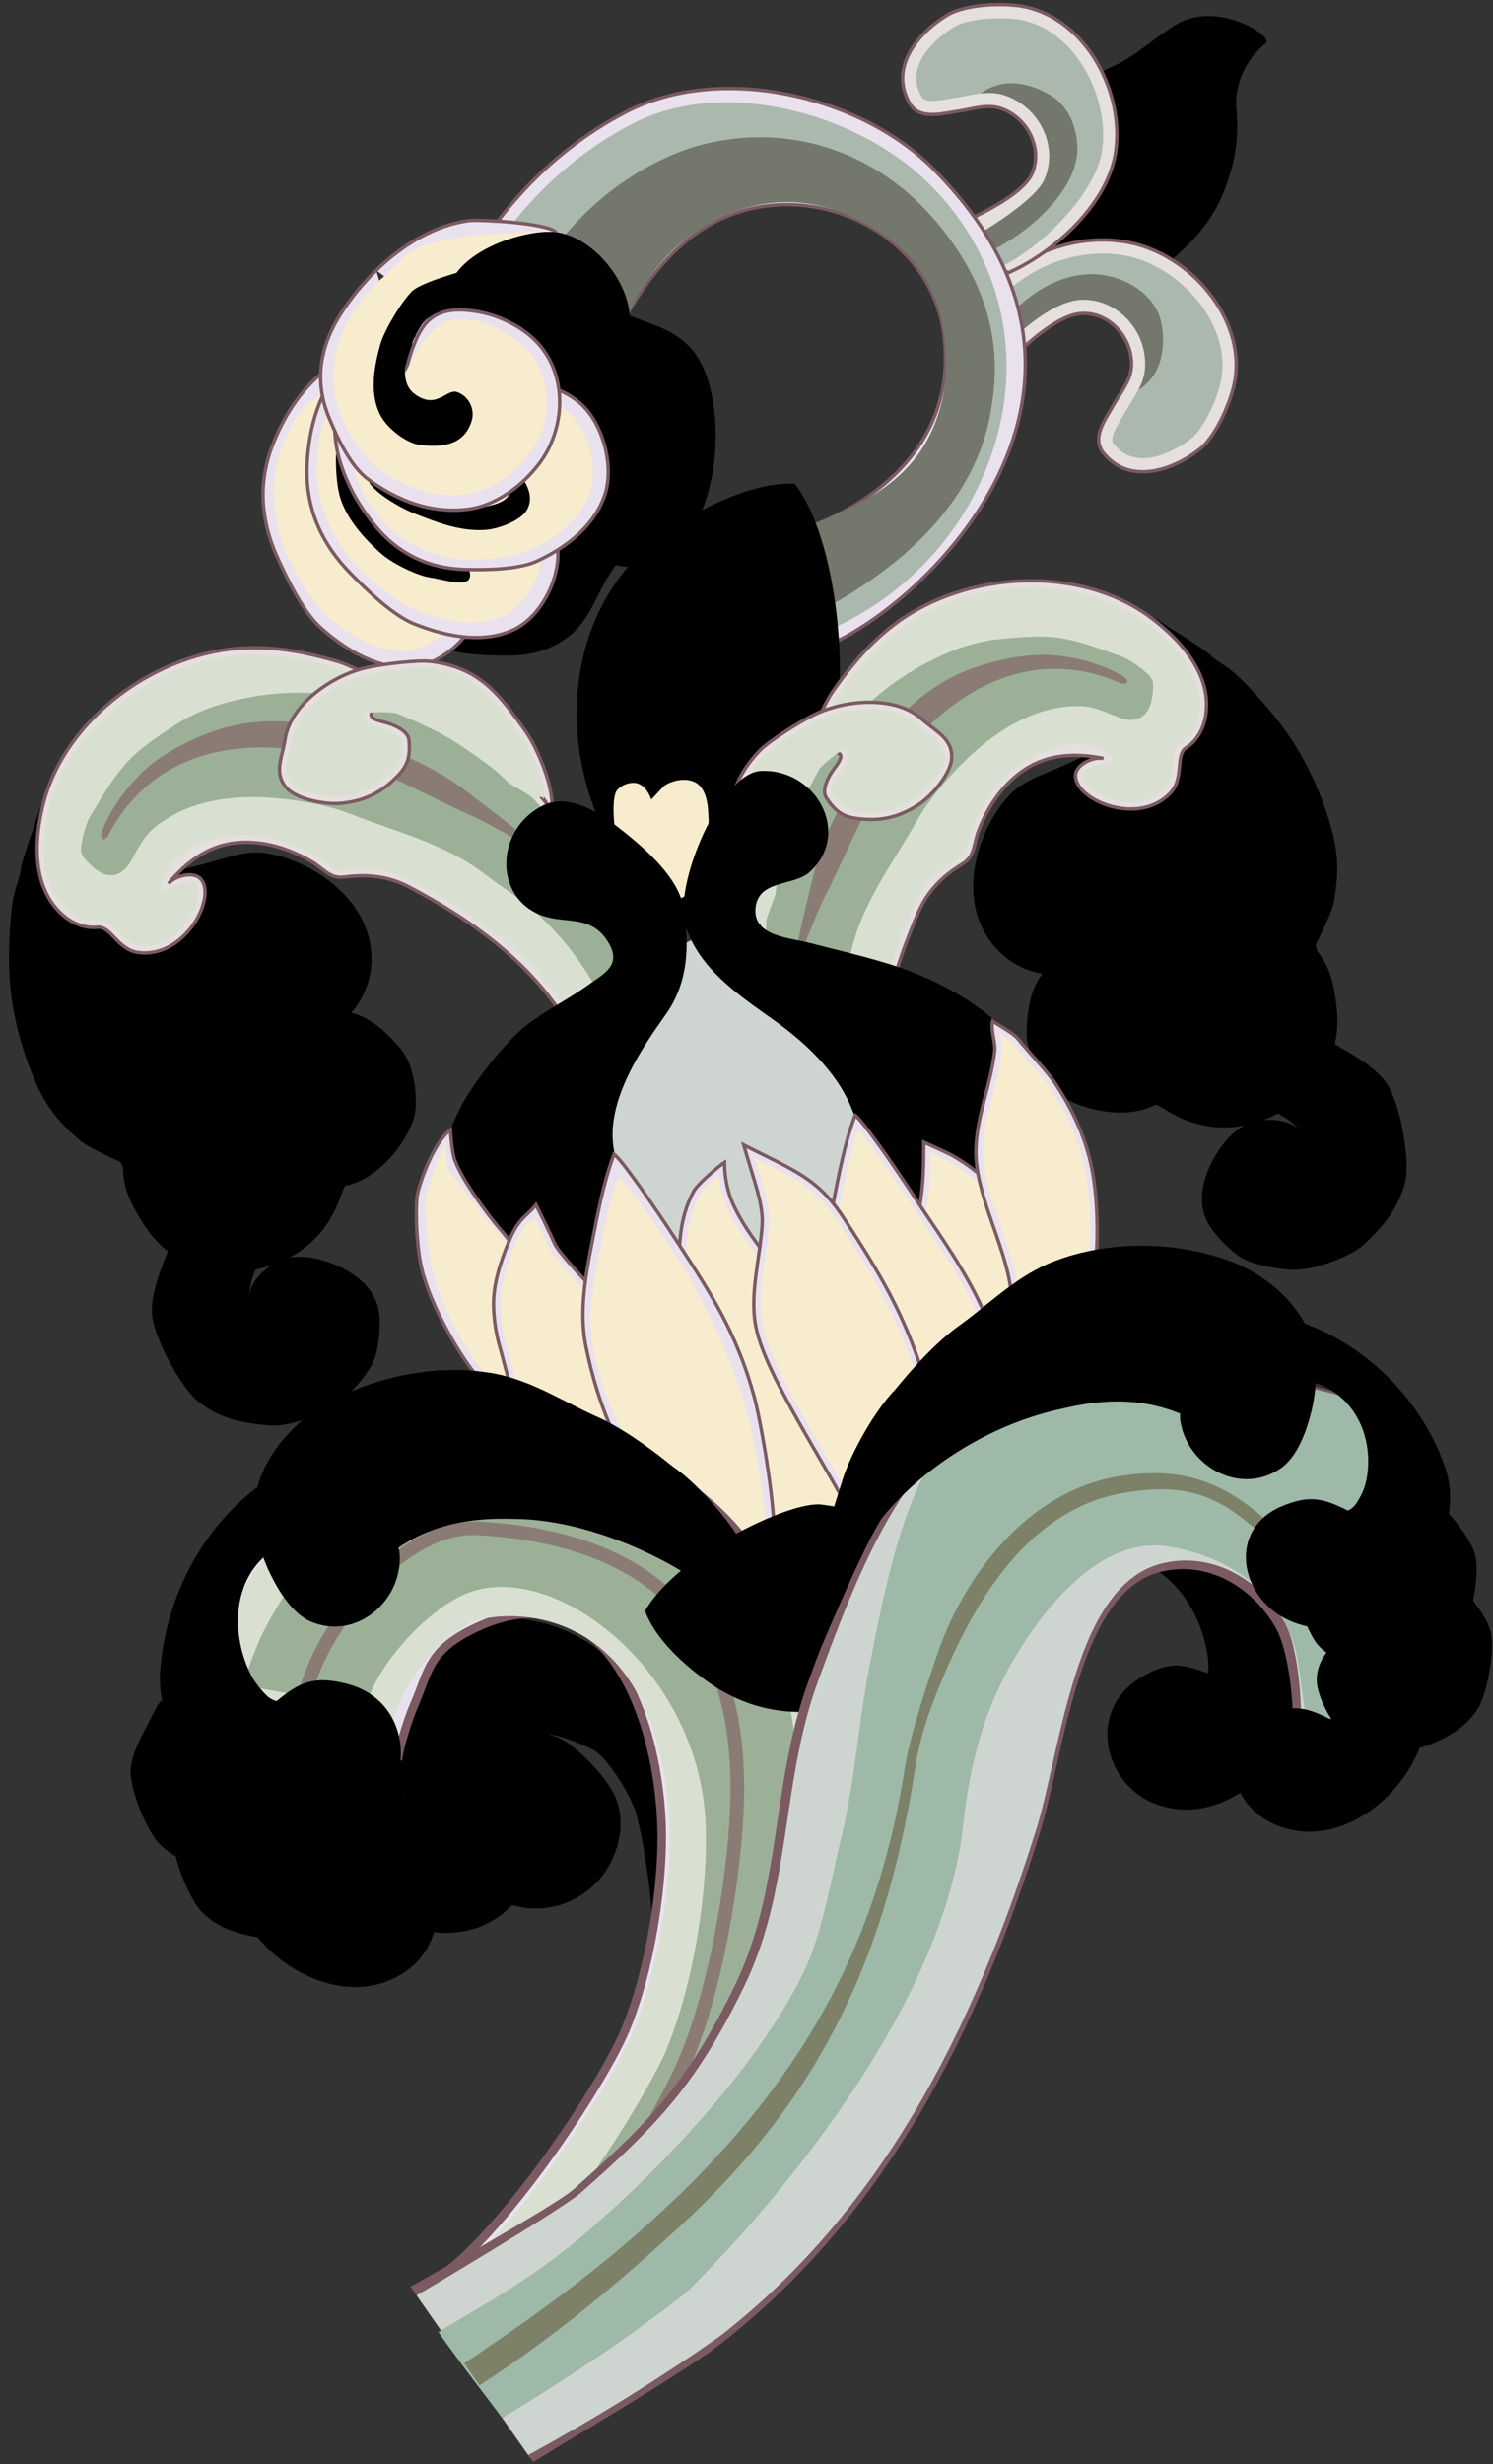 <?xml version="1.0" encoding="utf-8"?>
<!-- Generator: Adobe Illustrator 16.0.2, SVG Export Plug-In . SVG Version: 6.00 Build 0)  -->
<!DOCTYPE svg PUBLIC "-//W3C//DTD SVG 1.1//EN" "http://www.w3.org/Graphics/SVG/1.1/DTD/svg11.dtd">
<svg version="1.1" id="圖層_1" xmlns="http://www.w3.org/2000/svg" xmlns:xlink="http://www.w3.org/1999/xlink" x="0px" y="0px"
	 width="174.494px" height="287.801px" viewBox="0 0 174.494 287.801" enable-background="new 0 0 174.494 287.801"
	 xml:space="preserve">
<rect x="0" y="0" width="174.494" height="287.801" fill="#333333" stroke="none"/>
<g id="SvgjsG1684" transform="matrix(0.234,0.323,-0.323,0.234,497.806,-34.48)">
	<g>
		<g id="B_18_">
			<path id="_x35__27_" class="B5 B6" stroke-miterlimit="10" d="M-454.213,786.558
				c-0.623,7.449,0.516,14.706-0.818,21.477c-1.592,8.057-1.808,13.27,0.912,21.842c5.213,16.386,21.67,24.722,34.696,27.615
				c6.304,1.401,10.623-2.726,14.779-8.28c5.475-7.317,6.27-13.669,5.278-23.103c-0.786-7.533-2.251-14.356-6.661-21.548
				c-5.326-8.694-10.968-13.705-17.884-17.874c-6.062-3.659-10.041-10.485-10.467-18.162
				C-434.556,765.273-453.05,772.615-454.213,786.558z"/>
			<path id="_x34__12_" class="B4" d="M-449.874,828.529c-2.462-7.738-2.246-12.087-0.779-19.511
				c0.875-4.428,0.804-8.912,0.736-13.249c-0.043-2.882-0.089-5.863,0.151-8.739c0.589-7.039,7.353-12.051,11.521-13.907
				c0.227,1.058,0.507,2.107,0.848,3.133c2.04,6.103,6.042,11.206,11.276,14.357c7.125,4.296,11.857,9.027,16.331,16.326
				c1.551,2.531,2.75,5.096,3.665,7.843c1.104,3.306,1.82,6.923,2.324,11.733c0.972,9.287-0.094,14.113-4.404,19.876
				c-4.228,5.653-6.937,7.388-10.348,6.633c-5.864-1.299-25.448-6.887-31.192-24.099L-449.874,828.529z"/>
			<path id="_x31__7_" class="B1" d="M-419.68,825.221c-0.496-1.488-1.19-2.788-1.73-4.26c-0.355-0.97-2.435-2.814-2.435-2.814
				s-2.131,2.437-2.722,3.488c-1.592,2.828-3.705,5.887-4.405,9.216c-0.413,1.959-0.03,4.085,0.046,6.055
				c0.082,2.24,0.693,4.579,1.287,6.682c1.333,4.722,3.876,9.583,8.52,9.577c5.003-0.007,5.666-8.351,5.209-12.704
				c-0.206-1.986-0.567-4.354-1.076-6.179C-417.349,832.986-419.347,826.23-419.68,825.221z"/>
		</g>
		<g>
			<path fill="#E5DFDE" stroke="rgb(123, 90, 98)" stroke-miterlimit="10" d="M-349.453,853.87c-0.31-6.276-6.153-16.052-10.48-20.333
				c-13.16-13.027-37.388-10.557-50.434,1.406c-11.017,10.105-15.648,25.697-13.259,40.4l21.07,10.566
				c-0.575-2.017-4.085-19.954,0.571-27.224c4.514-7.047,14.929-8.009,21.378-2.607c3.121,2.61,4.3,7.475,5.915,10.885
				c1.92,4.06,3.813,10.848,9.762,10.452C-351.995,876.557-349.044,862.194-349.453,853.87z"/>
			<path fill="#ABB8AD" d="M-353.451,854.068c-0.168-3.492-2.993-9.651-6.716-14.648c-0.899-1.207-1.79-2.257-2.581-3.041
				c-11.716-11.601-33.766-8.713-44.916,1.512c-9.2,8.436-13.812,21.627-12.292,34.819l6.031,3.027
				c-2.373-11.72,2.979-27.697,12.135-31.769c4.919-2.187,9.397-3.613,14.662-2.078c7.418,2.171,13.711,8.552,13.104,16.46
				c0.714,1.423,1.292,2.874,1.826,4.221c0.388,0.976,0.756,1.9,1.123,2.68c0.293,0.629,0.589,1.309,0.897,2.027
				c0.724,1.684,1.473,3.422,2.402,4.675c1.08,1.44,1.868,1.516,2.58,1.47C-352.688,872.594-353.413,854.82-353.451,854.068z"/>
			<path fill="#73776C" d="M-386.455,841.123c-5.391-2.219-11.385-0.816-16.007,1.943c-11.652,6.963-13.835,20.947-11.458,32.669
				l6.114,3.069c-0.843-6.952-1.145-16.659,2.452-22.274c2.632-4.11,7.047-6.91,12.119-7.688c5.486-0.841,11.021,0.679,15.194,4.166
				c0.796,0.661,1.536,1.457,2.21,2.361c0.705,0.945,1.29,1.955,1.809,2.977C-373.418,850.443-379.369,844.219-386.455,841.123z"/>
		</g>
		<g>
			<path fill="#E5DFDE" stroke="rgb(123, 90, 98)" stroke-miterlimit="10" d="M-495.779,839.037c0.625-6.251,6.963-15.716,11.503-19.772
				c13.804-12.338,37.876-8.64,50.298,3.973c10.487,10.651,12.906,31.258,9.768,45.818l-21.582,9.484
				c0.68-1.99,6.514-24.521,2.233-32.018c-4.149-7.269-14.5-8.755-21.221-3.693c-3.246,2.445-4.673,7.246-6.458,10.567
				c-2.127,3.961-4.362,10.642-10.282,9.942C-494.395,861.824-496.612,847.33-495.779,839.037z"/>
			<path fill="#ABB8AD" d="M-491.799,839.437c0.347-3.475,3.483-9.484,7.455-14.285c0.959-1.16,1.904-2.166,2.734-2.906
				c12.294-10.992,34.168-6.983,44.781,3.795c8.759,8.898,12.229,30.091,10.039,43.188l-6.143,2.726
				c2.971-11.583-1.135-35.604-10.071-40.137c-4.8-2.437-9.202-4.091-14.535-2.825c-7.527,1.791-14.129,7.839-13.927,15.77
				c-0.785,1.382-1.439,2.805-2.04,4.122c-0.436,0.959-0.851,1.866-1.254,2.619c-0.331,0.612-0.66,1.28-1.002,1.98
				c-0.81,1.642-1.646,3.344-2.641,4.544c-1.145,1.387-1.938,1.423-2.652,1.341C-493.501,857.9-491.874,840.192-491.799,839.437z"/>
			<path fill="#73776C" d="M-458.175,828.195c5.5-1.942,11.412-0.24,15.888,2.754c11.278,7.545,12.319,29.426,9.353,41.007
				l-6.265,2.753c1.192-6.898,2.421-24.381-0.884-30.169c-2.423-4.237-6.689-7.26-11.711-8.294
				c-5.435-1.121-11.047,0.117-15.389,3.387c-0.827,0.621-1.609,1.377-2.327,2.246c-0.748,0.908-1.388,1.888-1.956,2.884
				C-471.668,836.832-465.41,830.922-458.175,828.195z"/>
		</g>
	</g>
	<g>
		<path fill="#E9E1EE" stroke="rgb(123, 90, 98)" stroke-miterlimit="10" d="M-448.11,1011.79c0,0-44.701-44.405-38.497-82.423
			c4.934-30.226,39.874-49.665,67.163-33.799c37.176,21.613,20.389,67.359,20.526,66.607l31.985,14.019
			c7.202-30.57-5.198-121.423-95.033-107.185c-29.481,4.676-61.531,32.07-66.11,63.184c-3.954,26.879,2.463,52.538,15.104,75.499
			c6.106,11.084,18.327,33.943,31.886,30.861C-467.792,1035.529-448.11,1011.79-448.11,1011.79z"/>
		<path fill="#ABB8AD" d="M-508.547,923.296c8.895-26.57,31.355-43.293,58.163-45.798c21.009-1.926,39.589,2.941,54.538,17.994
			c20.352,19.347,23.001,48.462,19.815,74.191c1.997,0.601,4.011,1.171,6.053,1.69c4.781-24.405-0.75-49.362-15.406-69.053
			c-17.965-24.123-46.33-35.091-75.856-29.356c-26.791,5.204-58.494,29.589-62.947,59.866c-3.573,24.289,1.28,48.9,14.571,73.042
			c1.537,2.789,3.341,5.905,5.499,8.802c0,0.003,0,0.003,0.002,0.001c6.861,9.218,18.686,18.772,25.828,22.032
			c3.145-2.896,5.002-5.579,8.622-8.218C-499.772,1004.078-520.465,962.961-508.547,923.296z"/>
		<path fill="#73776C" d="M-419.442,895.569c7.639,4.445,12.177,8.245,16.466,14.008c12.271,16.478,8.768,33.311,4.055,52.601
			c6.363,2.452,16.494,5.567,22.889,7.504c3.186-25.729,0.539-54.842-19.815-74.191c-14.949-15.053-33.529-19.92-54.538-17.994
			c-26.807,2.505-49.267,19.228-58.163,45.798c-11.918,39.666,8.777,80.78,38.885,105.19c1.409-1.03,3.121-2.366,4.515-3.362
			c5.329-3.808,13.105-9.474,17.037-13.334c-2.737-4.027-7.349-10.552-10.548-14.902c-14.905-20.252-31.995-39.178-28.577-65.944
			c2.051-16.04,10.674-28.537,25.985-36.093C-446.416,887.529-433.048,887.661-419.442,895.569z"/>
	</g>
	<g>
		<g>
			<path fill="#E9E1EE" stroke="rgb(123, 90, 98)" stroke-miterlimit="10" d="M-513.499,1012.548c-0.675-2.848-0.245-5.952,0.059-8.811
				c0.728-6.82,8.392-26.319,13.737-31.548l-11.927-2.737c-3.683,0.425-16.373,16.119-17.83,18.905
				c-4.661,8.907-5.524,19.76-3.992,30.234"/>
			<path fill="#F8ECCF" d="M-513.861,1004.719c0.41-3.819,1.119-6.655,2.13-9.83c0.748-2.354,10.953-20.744,12.028-22.699
				l-11.927-2.737c-0.833,0.916-20.409,27.323-20.388,38.306c0.007,3.152,1.233,7.12,1.334,9.859
				c5.723-2.067,11.37-4.281,17.154-5.066C-514.496,1008.825-513.861,1004.719-513.861,1004.719z"/>
			<path id="B1_3_" class="ring2_1" d="M-512.621,1006.015c-0.171-4.165,0.896-8.374,1.517-12.587
				c0.276-1.872,9.148-21.659,7.229-22.197c-0.448-0.128-3.254-0.85-3.254-0.85s-15.101,33.894-15.247,42.458
				c-0.011,0.53,0.052,1.134,0.162,1.793c3.033-0.975,6.611-2.17,9.695-2.546C-512.865,1009.819-512.527,1008.324-512.621,1006.015z
				"/>
		</g>
		<g id="B_17_">
			<path id="_x35__26_" class="B5 B6" d="M-445.173,1026.929
				c4.823-4.546,0.009-13.988-5.242-16.189c-5.983-2.518-12.438,0.354-16.586,4.275c-7.692,7.276-13.698,21.59-10.241,33.092
				c3.934,13.093,14.482,25.055,28.012,24.906c14.266-0.154,22.022-8.5,30.246-20.157c3.665-5.194,5.881-10.973,5.394-17.988
				c-0.558-8.002-6.432-14.557-8.735-22.47c22.827-20.677-17.07-56.542-37.761-55.143c-7.922,0.532-12.788,5.123-19.063,8.956
				c-9.405-5.793-25.356-4.495-32.479,3.241c-5.507,5.98-11.853,23.961-6.05,33.572c0.004,0.003,4.473,8.225,9.315,9.213
				c11.507,2.351,26.738-14.003,32.211-14.071c8.755-0.107,15.175-0.078,21.077,11.697"/>
			<path id="_x34__11_" class="B4" d="M-446.38,1025.158c0.606-2.255-2.03-4.804-3.384-6.458
				c-2.156-2.64-4.394-3.315-7.497-3.065c-4.872,0.389-7.917,4.909-10.621,8.679c-2.939,4.096-5.066,7.831-5.147,13.217
				c-0.083,5.227,2.538,12.326,5.325,16.757c3.165,5.034,7.25,8.352,12.17,10.813c5.706,2.852,10.859,2.993,16.436,0.702
				c5.263-2.162,8.896-6.534,12.965-10.705c4.309-4.417,6.661-9.379,8.038-15.644c1.256-5.728-1.884-11.206-4.383-16.247
				c-1.279-2.587-6.914-12.554-6.478-15.194c0.478-2.909,4.662-4.023,5.353-6.88c1.429-5.902,1.648-17.092-8.448-26.84
				c-4.535-4.377-9.183-7.329-14.812-9.392c-5.171-1.896-12.079-4.003-16.762-1.068c-2.088,1.305-4.264,2.716-6.587,3.673
				c-1.968,0.81-4.593,3.058-6.577,2.914c-1.514-0.115-2.98-1.875-4.473-2.433c-9.77-3.666-22.759-1.587-29.395,6.686
				c-3.292,4.106-5.608,9.416-6.165,14.953c-0.51,5.076,2.013,9.176,5.667,13.094c4.494,4.822,12.184,13.875,26.298,13.672
				c12.009-0.172,30.749-9.444,33.856-8.103c2.709,1.167,3.826,2.909,5.341,5.598c2.143,3.799,3.297,6.075,2.136,10.404
				c-0.636,2.354-3.462,4.562-2.627,0.607"/>
			<path id="_x31__6_" class="B1" d="M-444.227,1015.698c0.705-2.4,2.164-3.932,1.601-6.816
				c-0.505-2.597-2.664-5.139-4.128-7.229c-3.96-5.649-8.318-9.94-14.693-11.93c-7.165-2.238-14.574-2.186-21.352,0.171
				c-4.872,1.693-10.098,5.335-11.205,11.198c1.822,1.344,6.284-1.939,7.976-2.604c2.993-1.185,6.585-2.002,9.748-2.344
				c5.154-0.562,10.073,0.787,14.365,4.448c2.832,2.419,5.764,5.56,6.84,9.275c3.124-0.652,7.181,1.87,9.129,4.591
				c0.024-0.263,0.221-0.393,0.287-0.565"/>
		</g>
		<g>
			<path fill="#E9E1EE" stroke="rgb(123, 90, 98)" stroke-miterlimit="10" d="M-504.385,1017.844c-4.054,0.256-9.682,14.587-10.978,16.888
				c-6.316,11.238-2.273,26.541,5.729,38.783c5.783,8.851,14.667,15.327,27.495,17.918c6.744,1.363,17.338,3.222,23.948,1.748
				c11.244-2.502,20.413-7.192,25.067-15.044c4.218-7.119,3.105-18.672-1.978-25.95c-7.041-10.091-24.511-14.392-37.328-12.247
				c-4.747,0.793-11.849,2.722-14.496,7.597c-2.082,3.838-3.253,11.239-1.161,15.364c-1.786-0.357-4.745-4.481-5.77-5.906
				c-2.014-2.805-1.824-5.999-1.821-8.901c0.004-5.71,6.236-21.884,11.57-26.132L-504.385,1017.844z"/>
			<path fill="#F8ECCF" d="M-512.982,1052.078c1.502-5.284,12.629-32.501,13.449-33.248l15.425,3.132
				c-0.964,1.612-10.16,16.786-10.718,18.743c-0.749,2.64-1.203,5.005-1.204,8.203c0,0-0.31,4.634,2.171,8.086
				c3.759,5.241,1.419,5.696,4.423,6.302l2.761,0.526c-1.038-2.05,0.021-7.178,1.081-10.901c0.315-1.11,2.996-3.061,3.406-3.824
				c1.795-3.302,7.054-4.812,11.15-5.5c10.483-1.755,25.478,1.627,31.432,10.152c3.647,5.223,4.973,13.165,3.228,19.312
				c-0.36,1.264-0.845,2.417-1.436,3.415c-3.707,6.26-11.143,10.669-22.1,13.11c-5.283,1.178-14.415,0.505-20.707-0.769
				c-10.921-2.208-21.354-8.8-26.577-16.804C-510.844,1066.443-515.135,1059.669-512.982,1052.078z"/>
		</g>
		<g>
			<path fill="#E9E1EE" stroke="rgb(123, 90, 98)" stroke-miterlimit="10" d="M-512.023,1015.028c-3.73,1.611-4.195,16.999-4.634,19.601
				c-2.161,12.71,6.814,25.75,18.472,34.58c8.43,6.38,18.984,9.478,31.93,7.589c6.809-0.991,17.407-2.813,23.133-6.431
				c9.74-6.152,16.789-13.659,18.522-22.62c1.565-8.126-3.377-18.626-10.618-23.761c-10.035-7.125-27.932-5.279-39.273,1.063
				c-4.199,2.35-10.234,6.561-11.083,12.044c-0.661,4.314,0.73,11.675,4.093,14.854c-1.801,0.266-5.981-2.613-7.427-3.612
				c-2.841-1.961-3.739-5.033-4.716-7.767c-1.924-5.376-1.515-22.704,2.075-28.505L-512.023,1015.028z"/>
			<path fill="#F8ECCF" d="M-508.567,1050.154c-0.365-5.48,0.924-34.859,1.448-35.835l15.575-2.256
				c-0.363,1.845-3.902,19.231-3.765,21.263c0.183,2.735,0.557,5.115,1.631,8.127c0,0,1.273,4.464,4.772,6.884
				c5.307,3.665,3.257,4.883,6.291,4.435l2.776-0.435c-1.669-1.58-2.403-6.765-2.661-10.627c-0.078-1.15,1.786-3.889,1.918-4.75
				c0.575-3.711,5.016-6.912,8.642-8.937c9.274-5.188,24.533-7.066,33.012-1.049c5.198,3.686,9.122,10.716,9.551,17.09
				c0.087,1.316,0.022,2.562-0.196,3.702c-1.381,7.142-6.892,13.804-16.385,19.798c-4.572,2.889-13.397,5.334-19.75,6.26
				c-11.023,1.608-23.071-1.08-30.69-6.848C-501.704,1062.951-508.032,1058.024-508.567,1050.154z"/>
			<path id="B1_2_" class="ring2_1" d="M-446.02,1048.167c5.41,2.1-2.274,7.274-5.35,10.446c-2.579,2.656-9.629,6.493-13.979,7.477
				c-8.744,1.978-15.776,1.848-20.908-0.079c-4.341-1.625-12.962-7.303-14.642-10.679c-3.229-6.488-0.637-37.231-0.637-37.231
				s3.253-0.443,3.777-0.505c2.247-0.269,0.672,17.703,1.124,19.205c1.006,3.383,0.453,6.872,2.279,9.94
				c1.515,2.537,2.77,5.249,5.359,7.212c4.759,3.618,15.153,8.92,22.525,7.174C-461.709,1060.001-448.426,1047.232-446.02,1048.167z
				"/>
		</g>
		<g>
			<path fill="#E9E1EE" stroke="rgb(123, 90, 98)" stroke-miterlimit="10" d="M-520.177,1033.034c-1.255,3.401,9.351,14.506,10.909,16.607
				c7.618,10.252,22.611,13.974,36.345,13.1c9.929-0.631,18.894-4.865,25.866-14.055c3.664-4.836,9.177-12.563,10.287-18.588
				c1.893-10.243,1.101-19.81-4.134-27.164c-4.75-6.671-15.362-11.052-23.644-10.268c-11.482,1.086-21.663,13.257-24.448,24.609
				c-1.032,4.208-1.921,10.836,1.42,15.207c2.629,3.438,8.736,7.773,13.148,7.969c-0.97,1.279-5.692,1.794-7.323,1.968
				c-3.214,0.348-5.965-1.273-8.526-2.599c-5.045-2.615-17.055-15.053-18.86-21.316L-520.177,1033.034z"/>
			<path fill="#F8ECCF" d="M-493.077,1055.645c-4.117-3.628-24.1-25.081-24.457-26.088l8.399-11.052
				c1.068,1.517,11.116,15.902,12.643,17.246c2.057,1.816,3.98,3.263,6.807,4.727c0,0,3.977,2.369,7.934,1.94
				c6.001-0.646,5.549,1.455,7.182-0.697l1.473-1.995c-2.192-0.099-6.336-3.302-9.236-5.858c-0.864-0.765-1.609-3.823-2.132-4.51
				c-2.261-2.96-1.676-7.909-0.787-11.538c2.278-9.285,10.739-19.875,20.441-20.798c5.942-0.562,13.438,1.995,18.232,6.218
				c0.986,0.877,1.828,1.789,2.495,2.728c4.175,5.862,5.356,13.896,3.508,23.881c-0.885,4.813-4.817,11.895-8.232,16.403
				c-5.94,7.832-15.574,13.258-24.547,13.83C-479.61,1060.482-487.159,1060.861-493.077,1055.645z"/>
			<path id="B1_1_" class="ring2_1" d="M-460.895,1019.614c4.106-0.137,8.348,0.453,10.171,4.379
				c1.514,3.268-0.335,10.019-2.431,13.357c-4.207,6.704-11.23,10.799-15.667,13.731c-3.807,2.513-13.129,6.742-16.599,5.389
				c-6.662-2.599-28.339-31.877-28.339-31.877s1.778-2.291,2.067-2.652c1.25-1.553,12.972,12.045,14.322,12.833
				c3.045,1.767,5.16,4.555,8.509,5.604c2.764,0.864,5.492,2.011,8.542,1.822c5.62-0.351,17.008-1.055,20.498-6.76
				c2.261-3.69,4.315-9.305,1.405-10.663C-460.514,1023.795-464.009,1019.718-460.895,1019.614z"/>
		</g>
		<g>
			<path fill="#E9E1EE" stroke="rgb(123, 90, 98)" stroke-miterlimit="10" d="M-533.449,1018.591c0.806,5.524,2.269,10.941,4.218,15.91
				c4.08,10.396,11.257,17.87,22.474,20.587c5.895,1.43,15.199,3.336,21.338,1.383c10.435-3.318,19.287-9.189,24.471-18.698
				c4.703-8.629,3.592-21.751-0.846-29.911c-5.911-10.873-17.871-17.484-29.679-14.547c-4.376,1.086-10.223,3.837-14.925,8.494
				c-3.685,3.649-6.643,7.737-6.167,12.768c0.184,1.93,1.214,6.418,8.426,14.642"/>
			<path fill="#F8ECCF" d="M-464.956,1035.928c0.663-1.214,1.24-2.599,1.727-4.124c2.352-7.393,0.795-15.701-1.823-21.831
				c-4.275-9.999-16.873-15.332-25.119-13.296c-3.776,0.932-9.676,3.227-13.155,6.053c-3.064,2.489-5.353,5.978-5.775,7.311
				c-2.001,6.285,2.663,14.887,4.958,19.179c-2.933-1.596-5.85-4.98-8.298-11.412c-0.223-0.578-1.137-5.565-1.293-6.164
				c-5.782,0.783-11.242,3.177-16.966,5.244c0.2,5.589,2.124,11.353,3.851,15.75c3.687,9.398,12.242,16.964,21.793,19.279
				c5.503,1.334,13.637,1.873,18.541,0.309C-476.343,1048.993-469.09,1043.507-464.956,1035.928z"/>
			<path id="B1" class="ring2_1" d="M-484.482,1038.194c6.381-6.815,6.466-11.944,3.177-16.353c-2.105-2.82-6.389-3.66-9.425-1.462
				c-2.529,1.832,0.744,7.922-6.668,10.325c-6.702,2.17-12.415-6.717-14.902-12.531c-1.319-3.093-0.996-5.511-0.65-6.876
				c-3.083,0.373-6.357,1.403-9.392,2.379c0.817,4.879,4.757,13.71,7.225,16.768c3.312,4.111,9.162,11.077,17.038,12.115
				C-494.162,1043.077-487.373,1041.28-484.482,1038.194z"/>
		</g>
	</g>
	<g id="B_16_">
		<path id="_x35__25_" class="B5 B6" stroke-miterlimit="10" d="M-421.543,995.851
			c0.395,43.775,44.804,68.18,73.44,65.435c11.246-20.871,18.821-36.797,5.244-68.13c-4.897-11.289-44.357-37.734-68.023-37.224
			C-419.851,967.285-421.619,987.576-421.543,995.851z"/>
		<path id="_x34__10_" class="B4" d="M-392.697,968.128c21.002,7.641,40.114,23.373,42.222,27.677
			c10.954,25.273,6.536,38.252-3.26,56.839c-53.901-7.951-60.881-67.52-52.226-87.786c3.833,0.408,8.35,1.481,13.261,3.268
			C-392.702,968.131-392.699,968.127-392.697,968.128z"/>
		<path id="_x31__5_" class="B1" d="M-359.527,1032.01c5.991-4.555,1.942-18.434-0.077-23.553
			c-1.419-3.596-9.745-16.861-20.068-13.349c-14.884,5.063-0.694,26.414,2.33,29.065
			C-372.365,1028.544-364.579,1035.853-359.527,1032.01z"/>
	</g>
	<g>
		<g id="B_14_">
			<path id="_x35__20_" class="B5 B6" stroke-miterlimit="10" d="M-319.431,1212.761
				c-0.241,4.077,4.487,10.401,8.133,12.739c3.072,1.971,10.043,1.853,13.335,0.235l0,0c-3.291,1.618-10.263,1.736-13.335-0.235
				c-3.646-2.338-4.47-7.613-4.236-11.698c0.292-5.073,3.448-9.057,7.306-12.14c6.099-4.869,15.03-8.732,22.623-4.572
				c3.263,1.786,6.972,5.139,9.352,8.032c2.735,3.321,4.224,10.276,4.836,14.706c0.945,6.806-3.01,18.364-6.009,21.954
				c-4.98,5.963-10.008,10.971-18.111,13.353c-5.517,1.622-20.502,0.101-27.804-3.393c-4.948-2.363-9.46-9.109-12.392-13.767
				c-1.172-1.86-4.991-7.042-5.594-9.043l18.308-17.133L-319.431,1212.761z"/>
			<path id="_x34__5_" class="B4" d="M-292.53,1197.324c-4.442-0.037-9.703,2.114-14.448,5.902
				c-4.133,3.301-6.34,6.899-6.558,10.694c-0.102,1.759-0.164,7.666,3.313,9.895c1.096,0.697,3.141,1.13,5.48,1.148
				c2.318,0.018,5.975-0.529,7.294-1.174l-0.515,1.949c-2.343,1.151-5.266,1.1-9.085,1.073c-1.58-0.012-3.191-0.632-4.25-1.312
				c-3.724-2.389-7.312-7.651-8.133-12.739l-3.029,1.255l-16.458,15.399c0.837,1.542,2.473,3.929,3.448,5.36
				c0.597,0.873,1.111,1.626,1.43,2.132c2.028,3.226,6.894,10.534,11.552,13.025c5.967,3.204,18.785,5.136,26.455,3.268
				c7.627-1.863,12.233-6.905,17.073-12.701c2.708-3.239,6.279-14.309,5.565-20.395c-0.935-7.916-2.189-11.022-4.401-13.714
				C-280.261,1203.4-285.605,1197.09-292.53,1197.324z"/>
		</g>
		<g id="b">
			<g>
				<path id="_x35__19_" class="B5 B6" stroke-miterlimit="10" d="M-453.732,1204.083
					c2.363,2.463,4.975,6.837,7.411,9.181c3.832,3.687,8.235,7.25,12.545,10.426c10.125,7.459,21.605,12.321,33.707,15.1
					c8.2,1.873,14.22,1.501,22.275-0.457c2.902-0.707,11.627-5.743,11.627-5.743s1.483-0.173,2.652,0.67
					c4.576,3.302,10.35,4.05,15.832,4.399c4.908,0.317,9.969-0.312,14.489-2.324c4.87-2.163,8.948-5.309,11.964-9.594
					c8.848-12.572,10.262-27.351,0.812-40.252c-2.734-3.725-2.97-9.833-6.721-12.565c-2.758-2.003-5.718-3.682-8.657-5.391
					c-4.936-2.868-9.798-5.9-14.914-8.442c-2.051-1.017-4.368-1.273-6.44-2.235c-1.331-0.623-2.579-1.798-4.08-1.019
					c-1.292,0.671-1.845,2.638-2.076,3.947c-1.091,6.144-5.056,11.477-7.845,16.934c-1.132,2.218-2.231,4.563-3.777,6.517
					c-1.342,1.697-3.07,2.34-4.842,3.448c-4.632,2.894-9.712,5.225-15,7.144c-5.312,1.933-10.688,3.881-16.159,5.33
					c-6.086,1.611-12.201,2.211-18.49,2.25c-8.236,0.051-16.654-0.332-24.156-4.155c-1.076-0.547-2.115-1.187-3.226-1.654
					c-0.382-0.162-3.662-0.417-3.721-0.496C-460.523,1195.104-456.503,1201.195-453.732,1204.083z"/>
				<path id="_x34__4_" class="B4" d="M-360.229,1157.583c-0.021,0.003-0.048,0.014-0.081,0.032
					c-0.245,0.13-0.745,0.922-1.027,2.517c-0.85,4.817-3.204,4.837-5.551,8.929c-0.86,1.503-2.223,3.808-2.962,5.251l-1.301,2.41
					c-1.02,2.019-1.633,3.737-3.101,5.591c-1.244,1.576-1.884,2.293-3.28,3.072c-0.423,0.238-1.186,0.657-1.616,0.926
					c-4.426,2.762-9.847,5.42-15.624,7.517c-5.264,1.913-9.825,3.648-15.448,5.138c-1.647,0.438-3.383,0.872-5.105,1.183
					c-4.281,0.771-9.018,1.231-14.094,1.256c-7.887,0.051-15.51,0.24-23.614-3.886c-0.387-0.199-3.387-1.713-3.77-1.921
					c-0.066-0.038-3.648-0.461-3.72-0.495c1.162,1.584,4.364,6.331,5.448,7.46c1.194,1.245,2.989,3.412,4.175,5.01
					c1.265,1.714,13.533,10.984,18.31,14.504c9.418,6.941,22.155,12.293,34.612,15.145c6.151,1.408,18.5-1.204,20.04-1.577
					c1.911-0.467,12.506-5.78,12.506-5.78s9.474,4.992,14.721,5.328c2.702,0.175,8.466,0.508,10.922,0.07
					c2.059-0.375,4.004-0.963,5.783-1.755c4.701-2.092,9.175-5.776,11.869-9.605c8.909-12.661,8.167-25.126-0.211-36.563
					c-1.306-1.779-1.751-4.572-2.491-6.629c-0.914-2.534-1.784-4.934-3.478-6.167c-2.421-1.759-5.088-3.31-7.667-4.809l-0.822-0.474
					c-1.203-0.702-2.4-1.406-3.597-2.116c-3.634-2.148-7.389-4.373-11.198-6.261c-0.898-0.445-1.911-0.732-2.99-1.042
					c-1.114-0.318-2.262-0.642-3.404-1.175c-0.342-0.16-0.682-0.352-1.02-0.543
					C-359.395,1157.912-360.036,1157.548-360.229,1157.583z"/>
			</g>
			<path id="_x32__15_" class="B2" d="M-368.87,1221.477c-3.051,1.596-7.025,3.214-10.246,3.886
				c-7.911,1.642-15.202,3.009-23.181,1.969c-7.164-0.927-14.397-2.264-21.398-4.102c-7.282-1.906-14.356-7.24-20.702-11.211
				c-6.107-3.819-11.368-7.84-13.3-15.019c-0.647-0.32-1.38-0.462-1.888-0.999c9.531,4.571,19.597,7.959,30.292,7.004
				c7.13-0.641,14.334-1.798,21.354-3.193c5.017-0.996,9.391-2.805,14.054-4.791c4.958-2.111,10.343-3.049,15.216-5.372
				c4.91-2.342,7.739-6.016,9.48-11.081c2.982-8.676,5.151-21.37,17.037-20.013c5.797,0.662,13.403,3.96,15.785,9.613
				c2.1,4.994,2.79,9.153,2.235,13.825c-0.217,1.833-2.218,6.221-1.038,7.807c1.396,1.875,3.305,3.309,4.606,5.271
				c1.436,2.172,2.454,4.583,2.909,7.15c0.885,4.98-0.173,10.429-2.699,14.8c-4.667,8.083-15.964,10.759-24.673,9.178
				c-4.761-0.863-7.481-3.741-9.784-7.783C-365.956,1219.685-367.346,1220.677-368.87,1221.477z"/>
			<g>
				<path id="_x35__17_" class="B5 B6" stroke-miterlimit="10" d="M-320.483,1179.747
					c-1.3,5.533-5.765,11.181-10.211,14.961c-4.185,3.558-12.596,3.921-16.714,0.758c-2.737-2.097-4.648-6.431-3.536-10.92
					c0.58,3.18,2.281,6.291,4.889,8.103c6.795,3.855,15.119-0.69,18.167-6.322c4.941-12.065,2.734-29.958-9.155-33.914
					c-9.91-3.296-23.494,0.429-30.296,10.457c-0.501-0.689-0.666-1.726-0.384-3.071c0.627-3.034,3.247-4.969,5.337-7.052
					c4.473-4.467,11.562-5.741,17.681-6.197c6.019-0.445,13.526,3.62,17.601,7.462
					C-323.06,1157.82-318.156,1169.842-320.483,1179.747z"/>
				<path id="_x34__2_" class="B4" d="M-336.064,1151.734c10.218,3.601,16.179,22.38,8.635,34.766
					c-3.055,5.63-11.144,11.027-18.915,6.879c-2.609-1.811-5.042-6.3-4.752-9.771c0.649-2.61,2.471-4.329,5.605-6.641
					c0,0,1.979,6.081,4.936,6.733c2.495,0.548,3.948-3.286,4.618-5.404c1.078-3.411-0.75-6.969-2.604-9.782
					c-2.687-4.078-5.166-5.906-9.65-7.529c-5.587-2.02-10.399,1.287-15.443,2.66c-1.708,0.463-3.02,0.169-3.704-0.774
					C-363.41,1150.813-345.914,1148.258-336.064,1151.734z"/>
			</g>
			<path id="_x35__18_" class="B5 B6" stroke-miterlimit="10" d="M-369.238,1139.4
				c5.368,4.633,8.338,11.374,8.395,19.729c0.059,8.25-4.888,16.635-9.802,23.218c-2.925,3.916-6.976,7.562-10.966,10.359
				c-8.673,6.076-19.986,11.141-30.366,14.076c-9.944,2.804-22.071,3.643-32.021,0.507c-2.607-0.822-5.233-2.002-7.525-3.495
				c-2.599-1.695-5.127-3.952-7.073-6.375c-2.408-2.991-4.574-6.369-6.354-9.772c-1.422-2.721-2.694-5.527-3.829-8.375
				c-1.393-3.494-2.281-6.662-2.646-10.42c-0.173-1.747-0.125-5.958-2.429-6.464c3.813,0.838,7.628,14.529,11.911,17.987
				c3.416,2.76,7.84,3.706,12.127,3.935c4.67,0.244,10.464-0.12,14.712-2.241c3.704-1.85,5.908-5.5,7.763-9.043
				c2.482-4.737,4.405-9.741,6.237-14.756c1.677-4.596,3.211-9.515,6.671-13.125C-405.135,1135.434-383.824,1126.802-369.238,1139.4
				z"/>
			<path id="_x31__3_" class="B1" d="M-449.802,1207.102c3.464,3.843,9.668,6.204,14.446,8.323
				c10.98,4.865,21.981,6.243,34.033,6.031c10.296-0.175,23.06-4.143,32.519-8.442c4.116-1.872,8.626-5.192,9.734-9.889
				c1.856-7.894-4.116-6.293-7.821-4.857c-5.127,1.982-8.436,6.163-13.532,8.534c-5.569,2.584-15.768,5.734-21.865,6.476
				c-11.748,1.427-23.359,0.487-34.109-5.045c-7.647-3.931-22.748-12.868-24.123-13.127
				C-460.523,1195.104-452.159,1204.489-449.802,1207.102z"/>
			<path id="_x34__3_" class="B4" d="M-391.786,1137.889c-8.902,1.604-16.358,5.409-20.139,9.2
				c-2.553,2.56-7.153,8.929-12.16,18.922c-0.957,1.904-1.848,4.315-2.894,6.317l-0.363,0.701c-1.866,3.571-3.07,6.694-7.762,9.04
				c-1.935,0.966-3.013,1.358-5.504,1.81c-3.696,0.667-7.73,0.487-10.349,0.348c-6.674-0.348-9.304-2.833-12.342-5.29
				c-0.819-0.66-8.06-14.413-10.557-16.547c0.14,0.699,3.834,13.787,4.387,15.045c1.073,2.462,1.695,6.301,3.069,8.927
				c1.893,3.624,5.106,7.678,7.08,10.134c1.876,2.334,5.765,5.975,7.796,7.301c1.966,1.279,5.251,2.782,7.527,3.494
				c6.428,2.028,18.18,2.282,27.04,0.69c1.708-0.309,7.545-2.056,9.894-2.722c10.396-2.938,17.243-6.797,25.454-12.55
				c4.059-2.846,6.932-6.664,9.384-9.949c6.105-8.172,7.426-17.779,7.386-23.599c-0.05-7.045-2.402-12.62-6.984-16.579
				C-377.091,1138.028-383.803,1136.453-391.786,1137.889z"/>
			<path id="_x32__14_" class="B2" d="M-394.369,1147.162c-6.573,1.186-10.64,7.781-13.558,10.826
				c-1.417,1.481-5.977,15.276-8.781,20.626c-1.773,3.385-5.46,10.415-13.031,14.197c-2.585,1.29-5.719,1.663-8.842,2.838
				c-3.596,1.349-22.861-4.971-25.948-6.144c0,0,3.402,5.158,5.207,6.99c7.974,11.691,26.165,15.207,35.683,13.2
				c1.753-0.367,11.199-1.928,12.899-2.333c11.852-2.802,22.114-8.156,30.41-14.125c3.276-2.357,4.8-9.675,6.421-13.475
				c3.35-7.866,2.666-17.789,2.284-20.482c-0.702-4.954-2.625-8.231-5.429-10.647
				C-380.444,1145.698-388.804,1146.16-394.369,1147.162z"/>
		</g>
		<g>
			<path fill="#E5DFDE" stroke="rgb(123, 90, 98)" stroke-miterlimit="10" d="M-423.74,1173.267c-0.724-2.87,1.247-7.957,4.269-8.438
				c7.172-1.148,16.498,17.498,6.792,27.522c-4.177,4.317-11.01,1.844-12.941,5.289c-1.264,2.244-4.097,5.084-9.111,6.158
				c-11.498,2.454-22.094-5.787-29.247-14.301c-16.989-20.224-16.668-53.739-2.283-75.187c5.191-7.74,11.568-13.619,18.85-19.302
				c10.032-7.825,55.451-24.199,65.724-24.985c12.025-0.916,47.964-0.984,59.805,1.083c12.413,2.167,35.688,17.619,42.374,30.119
				c0.575,1.078-20.25,1.908-27.539,1.972c-7.126,0.061-14.23-0.853-21.36-0.885c-11.83-0.054-23.471,2.526-34.58,6.476
				c-6.242,2.217-12.321,4.875-18.264,7.792c-6.501,3.192-10.459,7.682-13.9,13.978c-1.964,3.596-5.624,3.395-9.201,4.966
				c-6.895,3.033-13.267,7.751-17.18,14.254C-425.951,1157.114-425.773,1165.206-423.74,1173.267z"/>
			<path fill="#D9E0D1" d="M-383.539,1072.297c-12.854,2.315-53.333,17.024-62.644,24.29c-8.504,6.634-14.013,12.268-18.419,18.835
				c-14.439,21.533-13.474,54.184,2.154,72.789c5.055,6.019,15.252,15.808,26.722,13.741c0.19-0.035,0.384-0.069,0.575-0.112
				c4.998-1.07,7.109-3.978,7.784-5.18c1.152-2.053,3.221-2.765,5.123-3.018c3.32-0.44,6.779-1.288,8.128-2.684
				c4.942-5.103,4.226-13.005,1.326-18.572c-1.836-3.531-4.514-5.875-6.367-5.58c-0.514,0.093-1.088,0.586-1.583,1.36
				c-1,1.55-2.355,7.991-2.355,7.991s-2.291-1.755-2.768-2.569c-5.052-8.687-1.527-17.96,2.618-24.845
				c4.804-7.978,12.489-12.59,18.086-15.047c1.177-0.519,2.354-0.862,3.391-1.165c2.475-0.717,3.921-1.21,4.863-2.935
				c3.96-7.243,8.38-11.676,14.767-14.814c6.533-3.202,12.579-5.781,18.484-7.88c6.479-2.302,12.822-4.02,18.848-5.107
				c5.598-1.008,11.119-1.506,16.408-1.484c3.442,0.016,6.905,0.238,10.255,0.445c3.639,0.231,7.406,0.474,11.082,0.439
				c5.866-0.05,18.825-0.545,24.426-1.218c-8.066-11.513-31.546-25.521-39.585-26.9
				C-334.095,1071.041-375.979,1070.935-383.539,1072.297z"/>
			<path fill="#9CB098" d="M-445.664,1188.754c1.954,0.427,6.15-0.472,7.876-1.423c3.742-2.058,3.845-5.647,2.208-9.188
				c-1.669-3.612-3.581-7.05-3.841-11.098c-1.018-15.803,9.22-29.972,20.021-40.42c3.186-3.083,6.716-6.159,10.466-8.547
				c12.03-7.661,23.226-17.271,37.124-21.427c6.225-1.861,12.263-4.422,18.625-5.734c30.354-6.26,50.506,6.41,52.92,2.216
				c2.086-3.629-1.63-10.316-4.495-12.752c-1.128-0.959-8.306-5.112-18.475-7.463c-9.292-2.145-21.271-2.57-29.535-2.165
				c-2.851,0.136-20.129,0.552-25.863,1.065c-16.558,1.487-32.277,9.43-46.375,18.128c-3.997,2.469-8.306,4.633-11.615,7.965
				c-9.438,9.496-16.341,19.579-20.969,33.029c-1.184,3.443-2.317,8.677-2.526,12.31c-0.277,4.824-0.566,11.458,0.047,16.25
				c0.911,7.101,3.982,13.644,6.707,20.3c0.592,1.449,1.525,2.735,2.379,3.942C-450.985,1183.744-447.601,1188.333-445.664,1188.754
				z"/>
			<path fill="#8A7C74" d="M-445.31,1179.697c-15.735-30.695,5.149-59.615,32.289-76.087c7.287-4.426,18.983-10.185,24.728-13.598
				c7.009-4.162,18.913-8.53,18.5-9.641c-0.427-1.158-20.319,5.068-24.317,6.244c-7.418,2.178-14.397,5.642-21.103,9.764
				c-13.622,8.375-26.315,17.018-33.765,32.019c-3.972,8.001-5.997,18.185-6.041,26.863c-0.026,4.656,1.198,10.332,2.652,14.736
				c1.09,3.29,4.958,12.263,6.761,11.271C-445.183,1181.04-445.31,1179.697-445.31,1179.697z"/>
		</g>
		<g>
			<path fill="#E5DFDE" stroke="rgb(123, 90, 98)" stroke-miterlimit="10" d="M-375.113,1069.856c-4.353-4.406-17.091-7.431-23.2-7.509
				c-13.588-0.173-23.123,0.042-32.859,10.325c-2.89,3.05-8.078,12.608-9.731,16.484c-4.02,9.431-4.473,24.239,2.992,31.637
				c3.852,3.819,5.907,8.463,11.639,8.036c4.477-0.34,10.691-6.188,13.048-10.107c3.197-5.319,4.395-10.575,3.621-16.575
				c-0.625-4.825-1.52-7.511-6.825-10.623c-2.329-1.369-6.166,0.907-8.138,2.523c-1.588,1.299-4.651,4.112-4.989,0.697
				c-1.091-10.961,11.97-15.765,20.231-18.634c9.135-3.172,18.672-6.43,28.456-6.441
				C-378.969,1069.67-375.113,1069.856-375.113,1069.856z"/>
			<path fill="#D9E0D1" d="M-413.616,1065.084c-6.348,1.143-11.315,3.906-16.101,8.96c-2.699,2.853-7.744,12.145-9.346,15.896
				c-3.876,9.094-4.001,22.931,2.56,29.434c0.977,0.967,1.819,1.958,2.631,2.914c2.617,3.067,4.251,4.788,7.45,4.547
				c0.142-0.012,0.285-0.032,0.428-0.055c3.535-0.638,8.845-5.408,11.058-9.09c2.988-4.975,4.054-9.832,3.349-15.283
				c-0.566-4.399-1.259-6.459-5.852-9.157c-0.336-0.195-0.859-0.157-1.237-0.089c-1.56,0.28-3.466,1.488-4.629,2.437l-0.331,0.276
				c-1.433,1.191-2.731,2.193-4.118,2.442c-1.144,0.208-1.947-0.175-2.418-0.531c-0.784-0.592,4.69-7.84,5.828-8.475
				c9.049-5.031,12.436-7.175,20.415-9.945c5.949-2.067,8.242-3.006,15.11-4.245c0,0,7.238-3.202,7.733-3.122
				c2.142,0.343-0.745-2.207,1.707-2.303c-2.308-3.65-15.035-5.295-18.961-5.345
				C-404.259,1064.274-409.14,1064.278-413.616,1065.084z"/>
		</g>
	</g>
	<g>
		<g id="B_15_">
			<path id="_x35__24_" class="B5 B6" d="M-187.18,952.288l-6.046-24.336
				c1.593-1.35,7.618-3.622,9.611-4.548c4.994-2.311,12.45-5.518,17.888-4.812c8.028,1.039,21.43,7.913,25.178,12.275
				c5.505,6.405,7.002,13.342,7.937,21.053c0.563,4.644-2.406,16.495-6.898,21.694c-2.923,3.386-7.955,8.411-12.055,9.712
				c-3.573,1.13-8.506,1.93-12.217,1.65c-8.634-0.633-14.027-8.736-16.499-16.136c-1.56-4.684-2.042-9.744,0.472-14.16
				c2.025-3.559,5.587-7.535,9.916-7.513c3.65,0.016,9.436,3.904,11.318,7.055l0,0c-1.881-3.15-7.668-7.039-11.318-7.055
				c-4.33-0.022-11.737,2.713-13.753,6.266L-187.18,952.288z"/>
			<path id="_x34__9_" class="B4" d="M-152.17,981.42c3.321-1.059,6.061-2.982,11.151-9.114
				c3.909-4.719,6.934-15.951,6.423-20.141c-0.91-7.496-2.035-14.233-7.42-19.944c-5.422-5.738-17.23-11.088-23.979-11.645
				c-5.264-0.442-13.322,3.042-16.778,4.646c-0.543,0.253-1.385,0.607-2.36,1.015c-1.597,0.671-4.268,1.783-5.808,2.622
				l5.435,21.874l1.859,2.699c3.457-3.823,9.329-6.287,13.753-6.266c1.259,0.003,2.949,0.36,4.281,1.207
				c3.218,2.059,5.699,3.604,7.039,5.843l-0.626,1.917c-0.757-1.258-3.528-3.706-5.484-4.953c-1.973-1.26-3.924-2.006-5.223-2.016
				c-4.131-0.02-7.291,4.966-8.162,6.501c-1.88,3.301-1.986,7.525-0.313,12.541c1.922,5.759,5.166,10.424,8.915,12.807
				C-163.782,984.975-155.866,982.587-152.17,981.42z"/>
		</g>
		<g id="b_1_">
			<g>
				<path id="_x35__23_" class="B5 B6" stroke-miterlimit="10" d="M-311.653,891.515
					c0.092-0.033,2.982,1.537,3.392,1.608c1.187,0.213,2.405,0.238,3.605,0.367c8.376,0.869,15.648,5.126,22.531,9.649
					c5.258,3.454,10.062,7.281,14.294,11.946c3.803,4.192,7.255,8.748,10.662,13.26c3.394,4.487,6.39,9.205,8.703,14.151
					c0.884,1.894,1.984,3.376,2.188,5.529c0.234,2.483-0.119,5.048-0.375,7.523c-0.628,6.098-0.201,12.728-2.626,18.476
					c-0.519,1.228-1.124,3.178-0.405,4.445c0.837,1.47,2.522,1.162,3.98,1.36c2.262,0.319,4.344,1.367,6.618,1.628
					c5.676,0.65,11.404,0.751,17.107,1.028c3.396,0.161,6.793,0.363,10.196,0.182c4.634-0.25,8.154-5.247,12.475-6.887
					c14.945-5.686,21.797-18.861,21.209-34.22c-0.2-5.236-1.913-10.094-4.823-14.557c-2.698-4.146-6.603-7.427-10.894-9.831
					c-4.791-2.69-10.042-5.201-15.678-4.918c-1.442,0.07-2.591-0.88-2.591-0.88s-4.583-8.972-6.634-11.143
					c-5.694-6.023-10.543-9.613-18.444-12.499c-11.666-4.251-23.944-6.411-36.498-5.658c-5.345,0.321-10.977,0.917-16.198,1.926
					c-3.319,0.643-7.89,2.893-11.213,3.672C-304.964,888.589-311.651,891.517-311.653,891.515z"/>
				<path id="_x34__8_" class="B4" d="M-246.578,977.755c0.388,0.025,0.778,0.047,1.151,0.097
					c1.248,0.176,2.388,0.528,3.495,0.867c1.075,0.325,2.08,0.637,3.077,0.751c4.223,0.486,8.584,0.663,12.801,0.836
					c1.391,0.056,2.779,0.116,4.169,0.181l0.947,0.049c2.98,0.144,6.062,0.292,9.05,0.134c2.092-0.113,4.126-1.653,6.273-3.285
					c1.739-1.323,3.631-3.425,5.694-4.208c13.251-5.041,20.653-15.097,20.062-30.57c-0.179-4.68-1.929-10.203-4.737-14.513
					c-1.061-1.635-2.374-3.184-3.898-4.62c-1.822-1.703-6.841-4.558-9.204-5.88c-4.585-2.574-15.251-3.534-15.251-3.534
					s-6-10.222-7.35-11.655c-1.089-1.148-10.032-10.056-15.96-12.222c-12.005-4.379-25.605-6.814-37.283-6.111
					c-5.923,0.355-21.26,1.464-23.253,2.213c-1.865,0.694-4.55,1.54-6.229,1.936c-1.522,0.356-6.793,2.6-8.628,3.297
					c0.079,0.009,3.315,1.6,3.391,1.607c0.434,0.03,3.774,0.393,4.208,0.438c9.045,0.942,15.339,5.25,21.929,9.582
					c4.247,2.782,7.973,5.744,11.144,8.72c1.277,1.197,2.497,2.506,3.641,3.769c3.91,4.308,6.793,8.244,10.17,12.713
					c3.707,4.901,6.81,10.081,9.023,14.806c0.215,0.458,0.628,1.225,0.853,1.654c0.748,1.411,0.896,2.364,1.082,4.362
					c0.223,2.354-0.198,4.13-0.44,6.377l-0.218,2.729c-0.166,1.616-0.276,4.291-0.37,6.019c-0.257,4.712,1.708,6.005-0.198,10.513
					c-0.63,1.491-0.642,2.428-0.507,2.671c0.018,0.034,0.034,0.058,0.051,0.07C-247.749,977.683-247.013,977.724-246.578,977.755z"
					/>
			</g>
			<path id="_x32__17_" class="B2" d="M-218.652,924.01c4.131-2.139,7.979-3.079,12.444-1.214
				c8.169,3.412,16.194,11.799,15.715,21.119c-0.26,5.045-2.334,10.193-5.784,13.888c-1.779,1.91-3.944,3.38-6.33,4.418
				c-2.16,0.939-4.542,1.108-6.734,1.921c-1.852,0.689-2.56,5.457-3.374,7.115c-2.075,4.223-4.917,7.338-9.396,10.387
				c-5.073,3.447-13.249,2.077-18.474-0.517c-10.712-5.33-5.629-17.161-3.414-26.063c1.293-5.197,0.918-9.82-1.929-14.455
				c-2.826-4.598-6.836-8.314-9.848-12.782c-2.832-4.204-5.52-8.101-9.188-11.667c-5.132-4.985-10.548-9.877-16.183-14.293
				c-8.456-6.616-18.745-9.248-29.229-10.594c0.718-0.174,1.41,0.103,2.127,0.188c5.525-4.974,12.127-5.487,19.328-5.369
				c7.486,0.115,16.322-0.513,23.47,1.849c6.875,2.264,13.673,5.076,20.188,8.194c7.261,3.468,12.637,8.578,18.382,14.26
				c2.337,2.315,4.793,5.835,6.485,8.834C-219.55,920.729-218.923,922.318-218.652,924.01z"/>
			<g>
				<path id="_x35__22_" class="B5 B6" stroke-miterlimit="10" d="M-222.035,998.56
					c-5.51,1.005-14.019,0.333-18.829-3.311c-4.886-3.711-10.143-8.635-11.468-14.816c-0.62-2.889-1.767-5.933-0.642-8.824
					c0.493-1.28,1.196-2.06,1.991-2.366c0.254,12.115,9.627,22.627,19.737,25.252c12.128,3.142,23.711-10.672,26.127-23.484
					c0.504-6.384-4.009-14.723-11.807-15.185c-3.173,0.106-6.293,1.79-8.509,4.144c1.507-4.375,5.469-6.971,8.905-7.24
					c5.177-0.416,12.038,4.46,13.614,9.723c1.676,5.59,2.352,12.759,0.434,18.11C-205.917,990.141-216.57,997.562-222.035,998.56z"
					/>
				<path id="_x34__7_" class="B4" d="M-250.981,969.245c1.088-0.42,2.347,0.045,3.53,1.364
					c3.486,3.895,5.725,9.286,11.512,10.632c4.646,1.076,7.721,0.887,12.193-1.072c3.086-1.35,6.555-3.343,7.505-6.792
					c0.589-2.14,1.454-6.149-0.937-7.048c-2.835-1.06-7.803,2.965-7.803,2.965c-1.373-3.642-1.967-6.075-1.091-8.618
					c1.643-3.074,6.126-5.514,9.301-5.615c8.777,0.745,12.63,9.672,12.131,16.06c-0.405,14.495-15.621,27.015-26.153,24.48
					C-240.95,993.157-254.242,981.496-250.981,969.245z"/>
			</g>
			<path id="_x35__21_" class="B5 B6" stroke-miterlimit="10" d="M-300.144,958.507
				c-0.94-4.915,0.447-9.874,1.54-14.642c1.19-5.205,2.297-10.449,2.791-15.774c0.371-3.983,0.506-8.246-1.597-11.81
				c-2.411-4.093-7.076-7.549-11.127-9.882c-3.722-2.14-7.949-3.752-12.318-3.294c-5.474,0.572-16.122,9.989-19.777,8.617
				c2.21,0.83,4.459-2.729,5.554-4.104c2.349-2.952,4.819-5.129,7.888-7.306c2.502-1.77,5.094-3.432,7.767-4.942
				c3.345-1.887,7-3.546,10.648-4.746c2.949-0.974,6.299-1.496,9.402-1.505c2.736-0.006,5.581,0.43,8.216,1.16
				c10.054,2.782,19.775,10.081,26.595,17.838c7.114,8.111,13.853,18.515,17.827,28.329c1.828,4.515,3.243,9.781,3.568,14.657
				c0.543,8.197,0.135,17.921-4.401,24.813c-4.591,6.982-10.749,11.023-17.774,11.99
				C-284.432,990.545-297.621,971.713-300.144,958.507z"/>
			<path id="_x31__4_" class="B1" d="M-311.647,891.516c1.295,0.53,18.828,1.244,27.383,2.104
				c12.03,1.205,22.286,6.726,31.368,14.315c4.713,3.938,11.56,12.131,14.828,17.324c2.987,4.763,3.489,10.073,6.715,14.523
				c2.328,3.22,6.467,7.812,9.204,0.176c1.626-4.542-0.356-9.783-2.791-13.591c-5.6-8.751-14.154-19.026-22.699-24.77
				c-9.997-6.732-19.98-11.558-31.839-13.448c-5.161-0.82-11.654-2.212-16.649-0.871
				C-299.528,888.19-311.651,891.517-311.647,891.516z"/>
			<path id="_x34__6_" class="B4" d="M-265.78,983.834c6-0.831,11.006-4.23,14.878-10.117c3.2-4.863,7.316-13.643,6.638-23.821
				c-0.272-4.09-0.607-8.853-2.464-13.45c-3.763-9.293-7.41-16.256-14.536-24.376c-1.609-1.836-5.556-6.476-6.822-7.664
				c-6.569-6.156-16.57-12.332-23.067-14.126c-2.298-0.64-5.872-1.166-8.217-1.161c-2.426,0.007-7.669,0.945-10.513,1.887
				c-2.991,0.986-7.892,2.641-11.452,4.653c-2.581,1.456-5.192,4.34-7.431,5.822c-1.146,0.755-11.365,9.729-11.861,10.239
				c3.255-0.433,16.811-8.037,17.856-8.144c3.885-0.411,7.445-1.068,13.234,2.273c2.273,1.308,5.757,3.351,8.496,5.917
				c1.844,1.737,2.536,2.652,3.635,4.514c2.66,4.521,1.973,7.795,1.596,11.807l-0.076,0.787c-0.21,2.248-0.775,4.757-1.006,6.875
				c-1.234,11.11-0.837,18.956-0.087,22.492c1.111,5.238,5.299,12.486,11.898,18.672
				C-279.166,982.46-272.677,984.788-265.78,983.834z"/>
			<path id="_x32__16_" class="B2" d="M-266.879,975.911c3.668-0.503,7.063-2.208,10.346-5.982
				c1.787-2.052,7.756-10.008,9.223-18.431c0.706-4.073,3.407-11.041,1.939-14.8c-3.715-9.521-9.414-19.595-17.837-28.391
				c-1.206-1.266-8.285-7.712-9.556-8.974c-6.896-6.863-24.073-13.806-37.123-8.33c-2.51,0.556-8.17,3.034-8.17,3.034
				c3.228,0.695,22.833,5.866,25.116,8.957c1.983,2.683,4.41,4.698,5.877,7.188c4.296,7.293,3.567,15.197,3.215,19.001
				c-0.558,6.016-4.233,20.073-3.85,22.086c0.794,4.141,0.62,11.885,5.491,16.458C-278.083,971.593-271.319,976.528-266.879,975.911
				z"/>
		</g>
		<g>
			<path fill="#E5DFDE" stroke="rgb(123, 90, 98)" stroke-miterlimit="10" d="M-303.583,950.76c-0.253,7.587,2.528,15.009,6.665,21.306
				c2.148,3.262,5.328,5.082,5.02,9.168c-0.536,7.156,0.344,13.074,4.064,19.289c3.4,5.682,7.056,11.219,11.089,16.471
				c7.174,9.357,15.54,17.852,25.497,24.244c6.001,3.848,12.461,6.946,18.406,10.871c6.083,4.019,23.107,16.039,22.039,16.634
				c-12.409,6.852-40.345,7.16-51.94,2.23c-11.061-4.707-41.183-24.307-50.776-31.619c-8.195-6.246-37.405-44.688-41.568-56.708
				c-3.021-8.729-5.174-17.131-5.321-26.451c-0.407-25.822,17.55-54.123,42.805-61.852c10.634-3.255,24.008-4.408,32.322,3.905
				c3.624,3.627,4.457,7.552,4.298,10.122c-0.253,3.942,6.825,5.583,7.983,11.476c2.694,13.692-15.272,24.266-20.666,19.403
				c-2.275-2.046-1.163-7.389,1.007-9.403C-298.75,935.506-303.3,942.198-303.583,950.76z"/>
			<path fill="#D9E0D1" d="M-261.953,1069.134c7.495,3.217,34.819,4.23,47.849-1.043c-4.334-3.61-14.939-11.075-19.835-14.31
				c-3.067-2.025-6.36-3.872-9.539-5.658c-2.924-1.646-5.951-3.346-8.848-5.202c-4.449-2.857-8.813-6.279-12.962-10.169
				c-4.464-4.187-8.854-9.078-13.039-14.534c-3.814-4.975-7.485-10.427-11.226-16.666c-3.654-6.11-4.953-12.232-4.336-20.465
				c0.147-1.956-0.797-3.156-2.485-5.106c-0.705-0.816-1.505-1.745-2.211-2.821c-3.361-5.106-7.303-13.155-6.995-22.463
				c0.267-8.033,2.351-17.73,11.315-22.276c0.842-0.42,3.718-0.647,3.718-0.647s-2.365,6.142-2.369,7.984
				c-0.004,0.921,0.208,1.645,0.589,2.003c1.394,1.254,4.916,0.743,8.378-1.219c5.46-3.094,10.357-9.338,8.987-16.307
				c-0.374-1.904-2.815-4.497-5.361-6.673c-1.459-1.247-2.808-2.97-2.657-5.319c0.087-1.375-0.104-4.965-3.716-8.58
				c-0.138-0.139-0.282-0.274-0.422-0.408c-8.501-7.971-22.381-5.303-29.897-3.003c-23.232,7.117-41.799,33.989-41.393,59.915
				c0.126,7.904,1.685,15.631,5.213,25.823c3.861,11.158,29.831,45.517,39.359,54.452
				C-308.231,1041.697-273.026,1064.383-261.953,1069.134z"/>
			<path fill="#9CB098" d="M-309.825,906.235c-1.372,0.55-2.855,1.121-4.141,2.017c-5.905,4.101-12.041,7.922-16.667,13.387
				c-3.12,3.689-6.485,9.412-8.876,13.612c-1.8,3.16-3.697,8.17-4.576,11.704c-3.43,13.805-3.122,26.02-0.366,39.122
				c0.964,4.594,3.404,8.752,5.414,12.998c7.101,14.969,15.972,30.184,29.059,40.434c4.535,3.55,18.807,13.293,21.126,14.961
				c6.715,4.835,16.998,10.993,25.962,14.247c9.812,3.558,18.095,3.975,19.563,3.782c3.73-0.488,10.486-4.075,10.707-8.255
				c0.257-4.833-23.546-5.162-45.614-26.924c-4.625-4.56-8.3-9.994-12.512-14.938c-9.402-11.049-13.571-25.199-19.5-38.171
				c-1.848-4.044-3.137-8.547-4.135-12.863c-3.382-14.643-4.269-32.103,5.181-44.81c2.42-3.254,5.893-5.1,9.26-7.224
				c3.298-2.081,5.163-5.151,3.143-8.91c-0.932-1.741-3.964-4.776-5.836-5.479C-304.49,904.225-309.825,906.235-309.825,906.235z"/>
			<path fill="#8A7C74" d="M-306.658,911.237c-0.974-1.81-9.098,3.616-11.802,5.785c-3.615,2.905-7.728,7.002-10.239,10.924
				c-4.683,7.305-8.521,16.952-9.54,25.827c-1.907,16.641,4.043,30.798,10.92,45.234c3.386,7.103,7.359,13.809,12.4,19.67
				c2.715,3.162,16.022,19.204,17.01,18.464c0.952-0.706-6.663-10.847-10.281-18.151c-2.965-5.989-9.649-17.182-13.356-24.862
				c-13.816-28.581-15.615-64.21,14.283-81.408C-307.263,912.72-306.426,911.662-306.658,911.237z"/>
		</g>
		<g>
			<path fill="#E5DFDE" stroke="rgb(123, 90, 98)" stroke-miterlimit="10" d="M-313.021,1040.097c-8.206-5.33-14.436-13.251-20.377-20.878
				c-5.374-6.903-13.722-18.036-6.845-26.639c2.142-2.683,3.181,1.343,3.808,3.295c0.776,2.429,2.759,6.425,5.459,6.544
				c6.144,0.276,8.356-1.495,11.504-5.204c3.913-4.61,5.765-9.674,5.975-15.876c0.154-4.575-1.881-12.859-5.453-15.578
				c-4.579-3.476-8.829-0.698-14.137,0.413c-10.288,2.149-17.961,14.824-19.718,24.921c-0.72,4.151-1.565,14.996-0.797,19.124
				c2.577,13.924,10.462,19.291,21.959,26.538c5.169,3.254,17.504,7.645,23.553,6.312
				C-308.092,1043.069-311.429,1041.133-313.021,1040.097z"/>
			<path fill="#D9E0D1" d="M-330.579,1035.061c3.322,2.095,14.897,7.633,18.819,5.828c-2.007-1.414,1.803-1.983-0.181-2.861
				c-0.458-0.202-4.791-6.824-4.791-6.824c-5.09-4.776-6.502-6.811-10.372-11.781c-5.189-6.663-6.865-10.305-11.722-19.448
				c-0.611-1.152-1.263-10.21-0.282-10.281c0.589-0.044,1.47,0.071,2.318,0.869c1.028,0.962,1.573,2.51,2.128,4.289l0.128,0.41
				c0.459,1.432,1.402,3.479,2.56,4.566c0.28,0.26,0.699,0.576,1.086,0.596c5.321,0.233,7.024-1.119,9.891-4.499
				c3.557-4.192,5.304-8.848,5.501-14.648c0.144-4.292-1.717-11.185-4.337-13.641c-0.107-0.099-0.216-0.196-0.328-0.283
				c-2.553-1.939-4.862-1.383-8.725-0.233c-1.201,0.362-2.448,0.734-3.793,1.016c-9.041,1.887-16.461,13.567-18.156,23.305
				c-0.695,4.018-1.515,14.564-0.801,18.424c1.267,6.843,3.932,11.862,8.638,16.275
				C-339.68,1029.247-335.586,1031.907-330.579,1035.061z"/>
		</g>
	</g>
	<g id="ring2">
		<path id="_x35__16_" class="B5 B6" stroke-miterlimit="10" d="M-329.552,1058.139
			c-3.357,6.176-18.615,9.827-25.758,6.647c-4.772-2.124-15.227-7.524-17.056-12.206c-2.051-5.242,2.088-12.817,6.809-12.581
			c-1.015-5.268,3.582-15.932,17.525-11.806C-337.842,1031.211-325.644,1050.946-329.552,1058.139z"/>
		<path fill="#F8ECCF" d="M-368.247,1051.772c-0.261-0.352-0.361-0.569-0.392-0.643c-0.61-1.571-0.249-4.07,1.126-5.741
			c2.231-2.712,6.847-1.138,6.847-1.138l-0.963-5.004c-0.305-1.592,0.791-5.754,3.499-7.779c0.788-0.586,3.159-2.36,8.259,0.28
			c1.528,0.79,9.852,5.824,14.149,11.599c5.955,7.996,3.146,11.981,2.65,12.887c-2.118,3.902-14.799,7.49-20.609,4.9
			C-359.156,1058.693-366.046,1054.728-368.247,1051.772z"/>
	</g>
	<g id="SIDE">
		<path fill="rgb(206, 213, 208)" d="M-303.306,1048.883c4.568-0.933,9.047-1.453,12.016-2.014c6.016-1.139,12.073-2.032,18.11-3.059
			c9.001-1.539,18.276-3.374,27.419-1.989c13.206,2.008,26.051,11.69,36.853,19.211c7.543,5.251,15.26,10.574,22.03,16.805
			c9.403,8.658,25.059,23.106,17.751,37.213c-3.927,7.587-10.234,14.295-17.805,18.273c-8.504,4.462-18.204,2.46-27.04,0.234
			c-17.873-4.494-36.882-4.562-54.906-8.965c-11.192-2.733-21.667-7.854-29.532-16.431c-6.735-7.342-10.519-16.898-14.385-25.936
			c-2.862-6.678-9.429-15.773-7.606-23.355C-318.782,1052.129-309.033,1050.051-303.306,1048.883z"/>
		<g id="SIDE_2_">
			<path id="_x35__15_" class="B5 B6" stroke-miterlimit="10" d="M-190.668,1008.22
				c-20.917-11.699-46.445-13.184-69.03-4.179c-7.083,2.825-14.165,6.925-20.293,11.45c-6.788,5.007-13.112,10.604-19.62,15.96
				c-4.401,3.619-10.994,12.016-17.179,6.892c-6.766-5.607,1.309-12.95,0.541-19.352c-1.987-16.593-23.516-19.174-32.363-5.632
				c-6.421,9.826,12.064,40.806,24.063,44.573c12.268,3.85,24.734-0.621,36.613-4.661c10.521-3.578,23.531-6.46,35.278-3.407
				c19.31,5.015,27.754,7.482,42.117,23.084c9.39,10.194,27.699,25.694,38.872,33.876c6.541,4.791,14.056,8.404,19.503-0.214
				c4.183-6.61,3.479-14.712,2.65-22.125C-152.831,1054.791-163.107,1023.644-190.668,1008.22z"/>
			<path id="_x33__1_" class="side" d="M-200.441,1007.249c-18.822-10.532-44.414-5.203-64.745,2.904
				c-6.369,2.538-9.519,5.874-15.035,9.949c-6.109,4.508-12.346,9.311-17.85,14.536c-6.085,5.776-14.451,9.54-20.02,4.93
				c-6.092-5.049-0.373-14.643-1.057-20.405c-1.793-14.93-19.488-16.685-27.456-4.494c-5.776,8.841,11.177,37.186,22.387,38.754
				c20.1,2.821,27.117,0.537,38.564-4.344c18.294-7.8,56.134-1.065,77.456,20.772c4.603,4.711,9.858,9.144,14.418,13.884
				c8.817,9.175,18.263,17.653,30.291,21.918c2.315,0.819,6.481,2.459,8.235-0.312c3.757-5.946,3.377-21.055,2.632-27.725
				C-155.604,1050.893-175.634,1021.131-200.441,1007.249z"/>
		</g>
		<g id="SIDE_1_">
			<path id="_x35__14_" class="B5 B6" stroke-miterlimit="10" d="M-320.319,1142.625
				c-3.504-6.768-6.454-17.439-7.764-24.943c-1.456-8.308,0.508-17.588,0.548-26.615c0.024-5.699,1.171-11.539-6.837-12.099
				c-8.774-0.611-11.176,5.961-16.145,10.063c-12.89,10.633-30.256-2.351-27.312-18.262c1.655-8.915,13.124-12.598,20.622-14.624
				c7.892-2.133,19.825-4.825,27.552-1.02c10.147,4.993,18.809,11.87,22.399,22.475c3.826,11.311,8.639,24.227,17.618,32.004
				c9.002,7.79,23.159,8.259,34.738,10.269c8.558,1.489,17.249,0.684,25.874,0.416c13.66-0.427,26.957,2.04,40.358,4.336
				c8.219,1.41,19.639,2.868,17.359,14.232c-1.54,7.665-7.321,11.786-14.196,14.683c-13.241,5.583-22.19,11.239-31.636,15.726
				c-8.014,3.806-20.001,10.855-28.12,13.893C-263.355,1189.929-301.384,1179.225-320.319,1142.625z"/>
			<path id="_x33_" class="side" d="M-342.849,1056.545c-6.715,0.349-23.611,4.796-28.433,8.702
				c-6.347,5.145-6.39,11.094-2.417,18.008c4.159,7.246,12.525,8.506,18.818,5.83c5.209-2.213,12.325-12.893,19.803-12.052
				c15.649,1.763,8.32,21.227,8.221,31.882c-0.113,12.547,4.879,27.013,10.589,37.755c6.402,12.044,18.51,24.207,31.661,29.412
				c12.663,5.015,26.716,5.801,39.442,3.057c7.787-1.678,14.571-4.955,21.217-8.945c10.084-6.048,22.154-8.795,32.446-14.438
				c5.738-3.153,14.421-8.005,17.223-14.233c1.215-2.695,0.507-6.814-1.505-9.056c-8.138-9.058-21.6-8.032-32.629-8.728
				c-8.502-0.54-17.047-2.068-25.58-1.161c-5.444,0.578-11.113,0.384-16.624,0.358c-9.71-0.041-30.162-0.496-47.535-19.466
				c-10.703-11.694-6.311-25.226-21.82-38.055C-328.276,1058.54-336.324,1056.206-342.849,1056.545z"/>
		</g>
	</g>
	<g>
		<g>
			<path fill="#E9E1EE" stroke="rgb(123, 90, 98)" stroke-miterlimit="10" d="M-241.55,1163.473c-8.091-5.866-18.826-8.023-28.359-9.237
				c-3.616-0.457-10.946-0.71-14.598-0.35c-4.799,0.472-18.152,0.737-24.498-1.087c-2.532-0.728-7.883-4.154-7.883-4.154
				c0.176,6.774,8.227,17.572,9.856,19.141c2.768,2.681,10.607,8.032,16.507,10.806c11.435,5.385,32.853,7.36,42.296,5.529
				c5.442-1.06,14.029-5.649,20.954-10.808C-230.582,1168.869-238.676,1165.551-241.55,1163.473z"/>
			<path fill="#F8ECCF" d="M-242.678,1163.797c-7.285-5.278-17.953-7.535-26.536-8.623c-3.255-0.413-10.263-0.52-13.548-0.199
				c-4.322,0.424-18.129,1.016-23.788,0.986c-3.272-0.02-7.973-4.038-7.973-4.038c3.226,6.794,8.205,12.9,9.437,14.091
				c2.491,2.411,11.782,8.019,17.093,10.518c10.291,4.846,30.94,7.199,39.437,5.549c4.899-0.952,11.766-5.539,18.513-8.484
				C-233.024,1169.593-240.097,1165.666-242.678,1163.797z"/>
		</g>
		<g>
			<path fill="#E9E1EE" stroke="rgb(123, 90, 98)" stroke-miterlimit="10" d="M-198.741,1159.12c0,0-5.431-5.669-6.197-6.354
				c-3.646-3.247-7.534-6.543-12.02-8.339c-4.737-1.903-10.082-4.118-15.147-4.721c-7.333-0.874-13.846,0.947-21.042,2.156
				c-4.094,0.686-16.187,2.257-19.036,1.583c-2.257-0.532-12.195-2.224-12.195-2.224c1.176,4.255,0.047,6.336,4.007,12.704
				c3.508,5.636,7.457,11.199,12.954,14.934c3.172,2.158,6.82,4.051,10.444,5.344c5.357,1.91,12.231,5.294,17.951,5.036
				c6.806-0.308,13.543-0.662,20.472-2.073c4.383-0.89,10.467-4.895,15.196-6.939c2.036-0.881,7.566-6.365,9.622-7.21
				C-191.554,1162.118-198.741,1159.12-198.741,1159.12z"/>
			<path fill="#F8ECCF" d="M-274.666,1158.82c-1.243-1.661-2.512-3.553-4.005-5.953c-2.507-4.029-2.771-6.048-3.073-8.392
				c-0.036-0.259-0.069-0.521-0.106-0.79c3.098,0.54,7.786,1.369,9.204,1.704c4.007,0.948,19.673-1.529,19.83-1.554
				c1.494-0.253,2.965-0.529,4.415-0.801c5.421-1.03,10.543-1.998,16.058-1.344c4.565,0.543,9.559,2.55,13.962,4.319l0.683,0.274
				c4.157,1.666,7.924,4.854,11.426,7.979c0.518,0.46,4.008,4.074,6.089,6.245l0.288,0.299l0.387,0.162
				c1.053,0.439,2.145,0.97,2.982,1.441c-0.92,0.678-2.026,1.592-3.389,2.737c-1.477,1.235-3.495,2.929-4.234,3.248
				c-1.768,0.764-3.727,1.798-5.622,2.793c-3.269,1.724-6.655,3.51-9.179,4.022c-6.562,1.339-13.014,1.716-20.161,2.036
				c-4.059,0.183-9.063-1.78-13.477-3.508c-1.289-0.505-2.536-0.994-3.715-1.416c-3.395-1.208-6.848-2.975-9.992-5.11
				C-269.197,1165.23-271.94,1162.486-274.666,1158.82L-274.666,1158.82z"/>
		</g>
		<g>
			<path fill="#E9E1EE" stroke="rgb(123, 90, 98)" stroke-miterlimit="10" d="M-232.553,1038.442c0,0,6.818-3.892,7.754-4.332
				c10.625-5.001,22.848-6.211,34.214-3.247c9.795,2.558,19.534,7.545,27.177,14.209c5.197,4.537,8.903,10.228,11.995,16.333
				c5.693,11.237,8.717,18.374,8.201,35.25c0,0-14.704-14.611-23.211-19.152c-7.735-4.14-23.112-7.092-31.504-9.998
				c-6.438-2.228-10.708-6.293-14.98-11.44c-3.29-3.965-6.929-7.603-10.879-10.91c-1.704-1.421-3.467-2.771-5.246-4.095
				C-229.48,1040.721-232.553,1038.442-232.553,1038.442z"/>
			<path fill="#F8ECCF" d="M-228.899,1038.666c2.228-1.261,4.514-2.541,4.95-2.745c10.307-4.85,21.978-5.96,32.862-3.121
				c9.713,2.534,19.074,7.429,26.365,13.784c2.117,1.847,4.04,3.946,5.875,6.411c1.96,2.627,3.806,5.674,5.648,9.315
				c4.913,9.7,7.88,16.258,8.035,29.688c-4.906-4.634-14.092-12.929-20.317-16.259c-5.143-2.752-13.458-4.981-20.797-6.944
				c-4.13-1.107-8.033-2.151-10.996-3.18c-5.955-2.06-9.937-5.819-14.095-10.823c-3.326-4.016-7.072-7.773-11.136-11.169
				c-1.847-1.543-3.73-2.973-5.328-4.167C-227.979,1039.345-228.396,1039.036-228.899,1038.666z"/>
		</g>
		<g>
			<path fill="#E9E1EE" stroke="rgb(123, 90, 98)" stroke-miterlimit="10" d="M-260.503,1101.42c1.757,3.797,4.551,7.337,7.565,10.183
				c5.43,5.146,12.018,8.975,18.053,13.369c9.886,7.199,51.773,20.086,66.679,21.378c0.492,0.047,33.699-14.1,26.511-9.962
				c-1.755-11.158-2.831-21.486-27.197-30.453c-14.391-5.294-33.162-9.351-48.297-10.57c-11.036-0.89-22.44,1.23-33.414-1.007
				c-4.279-0.873-8.12-2.8-11.435-5.152C-262.137,1090.888-261.568,1099.121-260.503,1101.42z"/>
			<path fill="#F8ECCF" d="M-255.723,1105.489c-1.213-1.624-2.206-3.28-2.965-4.911c-0.528-1.141-0.98-4.75-1.209-7.643
				c2.902,1.637,5.883,2.769,8.895,3.382c6.717,1.37,13.584,1.161,20.219,0.964c4.441-0.136,9.036-0.275,13.434,0.077
				c15.052,1.212,33.797,5.318,47.764,10.455c10.168,3.74,16.94,8.016,20.703,13.078c3.337,4.482,4.192,9.323,4.996,14.435
				c2.256-1.247-30.672,8.468-24.147,9.033c14.393,1.243-56.07-14.01-65.672-21c-1.893-1.38-3.862-2.715-5.763-4.01
				c-4.16-2.829-8.462-5.754-12.099-9.197C-253.113,1108.687-254.51,1107.12-255.723,1105.489L-255.723,1105.489z"/>
		</g>
		<g>
			<path fill="#E9E1EE" stroke="rgb(123, 90, 98)" stroke-miterlimit="10" d="M-253.233,1113.978c18.58,0.935,33.161,1.284,52.513,8.694
				c5.766,2.205,32.28,14.727,40.245,22.403c-4.161,5.713-23.565,15.152-26.99,16.353c-16.508,5.79-39.315-0.513-55.297-7.972
				c-8.815-4.116-16.38-11.859-22.959-18.958c-6.404-6.915-12.214-12.958-17.242-20.471
				C-280.405,1113.069-262.123,1113.531-253.233,1113.978z"/>
			<path fill="#F8ECCF" d="M-250.227,1116.666c16.723,0.843,32.937,4.009,47.772,8.86c6.903,2.26,31.011,12.977,38.177,19.882
				c-8.767,4.971-23.241,12.84-30.479,14.044c-15.529,2.582-31.662-0.543-46.049-7.256c-7.932-3.7-14.745-10.672-20.661-17.061
				c-5.762-6.223-10.992-11.66-15.515-18.426C-274.679,1115.848-258.229,1116.264-250.227,1116.666z"/>
		</g>
		<g>
			<path fill="#E9E1EE" stroke="rgb(123, 90, 98)" stroke-miterlimit="10" d="M-240.935,998.332c5.006-0.216,12.72-1.418,17.745-1.156
				c8.894,0.456,17.878,2.214,25.965,6.017c14.246,6.693,39.213,24.683,52.628,54.106c2.886,6.336,4.777,13.086,5.027,20.068
				c0.261,7.304-1.289,18.14-3.927,23.404c-1.344-0.55-7.837-24.435-16.641-36.79c-7.028-9.861-12.98-15.796-23.224-21.24
				c-11.185-5.944-28.388-7.681-38.479-15.376c-7.923-6.04-12.914-14.83-20.138-21.396c-1.968-1.794-5.946-2.711-7.405-4.656
				C-248.998,1001.257-243.026,998.425-240.935,998.332z"/>
			<path fill="#F8ECCF" d="M-245.253,1001.776c1.645-0.669,3.621-1.412,4.405-1.442c1.927-0.084,4.195-0.308,6.593-0.541
				c3.913-0.379,7.967-0.777,10.963-0.619c9.544,0.492,18.029,2.451,25.215,5.831c11.157,5.241,27.589,16.905,40.253,33.916
				c4.525,6.073,8.363,12.537,11.407,19.21c2.994,6.571,4.621,13.064,4.85,19.306c0.182,5.169-0.61,12.586-2.116,18.042
				c-0.319-0.853-0.655-1.773-0.986-2.683c-2.942-8.08-7.878-21.602-13.845-29.975c-0.567-0.797-1.134-1.57-1.691-2.323
				c-6.834-9.183-13.067-14.657-22.223-19.524c-4.942-2.625-11.036-4.465-16.932-6.24c-7.751-2.345-15.77-4.764-21.274-8.956
				c-4.263-3.25-7.761-7.481-11.148-11.57c-2.743-3.315-5.581-6.741-8.853-9.721c-1.102-0.997-2.548-1.7-3.946-2.38
				C-244.803,1002-245.031,1001.889-245.253,1001.776z"/>
		</g>
		<g>
			<path fill="#E9E1EE" stroke="rgb(123, 90, 98)" stroke-miterlimit="10" d="M-250.737,1050.139c5.026,7.517,10.838,13.556,17.242,20.471
				c6.573,7.103,14.145,14.846,22.954,18.96c15.984,7.456,58.876,25.381,65.129,22.801c6.368-16.382-4.378-36.376-13.294-46.832
				c-13.445-15.77-43.719-14.514-62.3-15.449C-229.9,1049.646-248.178,1049.178-250.737,1050.139z"/>
			<path fill="#F8ECCF" d="M-247.207,1051.699c5.4-0.263,16.994-0.069,26.101,0.39c2.389,0.123,4.953,0.204,7.666,0.291
				c17.749,0.581,42.058,1.377,53.213,14.455c0.871,1.024,1.744,2.12,2.596,3.263c8.216,11.035,15.219,27.353,10.708,40.574
				c-6.866,0.524-41.297-12.893-62.769-22.916c-8.45-3.939-15.959-11.623-22.336-18.507l-1.75-1.883
				c-4.598-4.949-8.943-9.629-12.803-14.81C-246.581,1052.557-247.002,1051.986-247.207,1051.699z"/>
		</g>
		<g>
			<path fill="#E9E1EE" stroke="rgb(123, 90, 98)" stroke-miterlimit="10" d="M-228.278,1070.468c18.581,0.936,32.935,1.903,52.512,8.693
				c14.822,5.141,33.021,23.816,31.007,43.068c-15.535-5.241-57.069-4.824-73.054-12.287c-8.812-4.112-15.485-12.803-22.956-18.956
				c-4.63-3.818-11.396-5.437-22.083-9.326C-247.976,1074.014-242.268,1069.764-228.278,1070.468z"/>
			<path fill="#F8ECCF" d="M-256.416,1080.555c10.958-5.774,16.464-8.673,28.037-8.089c19.794,0.992,33.167,2.071,51.955,8.586
				c7.76,2.691,16.16,9.172,21.923,16.915c3.771,5.056,8.017,12.757,7.894,21.625c-7.221-1.913-17.998-3.008-29.331-4.155
				c-15.936-1.617-32.413-3.288-41.026-7.309c-5.582-2.605-10.432-7.313-15.124-11.871c-2.394-2.319-4.863-4.723-7.409-6.821
				c-3.803-3.128-8.779-4.841-15.67-7.199c-0.85-0.296-1.749-0.602-2.688-0.927
				C-257.362,1081.053-256.884,1080.802-256.416,1080.555z"/>
		</g>
	</g>
	<g>
		<g>
			<g id="B_13_">
				<path id="_x35__13_" class="B5 B6" stroke-miterlimit="10" d="M-92.99,1229.461
					c-1.303-3.489-22.308-24.097-26.072-24.93c-18.383-4.048-39.744-7.226-56.428,1.275c-12.058,6.134-20.811,17.027-21.841,28.475
					c-0.539,6.024,0.448,14.944,4.157,20.489c6.306,9.432,15.446,16.785,28.34,19.822c11.695,2.75,28.884,0.313,38.724-5.018
					c13.643-7.396,16.215-23.091,10.097-33.933c-2.269-4.014-6.776-9.926-14.729-11.603c-6.258-1.316-22.131,0.745-25.465,5.047
					c0.141-1.595,9.504-7.335,11.578-8.073c5.189-1.844,17.579-0.539,21.706,0.985c9.947,3.661,29.475,14.36,36.267,20.251
					L-92.99,1229.461z"/>
				<path id="_x32__13_" class="B2" d="M-143.21,1205.166c8.313,0.63,16.55,2.292,22.79,3.667
					c0.684,0.148,1.479,0.301,2.335,0.462c1.432,0.267,24.388,17.305,25.699,17.922l-0.044,8.559
					c-2.644-0.628-20.134-11.971-26.341-14.383c-7.425-2.883-22.323-4.47-26.981-1.882c-7.067,3.929-12.109,9.899-11.204,10.643
					c0.684,0.556,11.45-5.527,18.385-4.271c6.318,1.142,14.982,3.198,19.009,10.565c4.89,8.935,1.611,23.179-9.918,29.424
					c-7.062,3.831-18.746,5.987-28.416,5.253c-1.994-0.149-3.84-0.419-5.484-0.809c-10.275-2.416-18.609-8.306-24.755-17.492
					c-2.962-4.434-3.997-12.437-3.49-18.058c0.873-9.753,8.478-19.638,19.377-25.189
					C-164.655,1205.705-155.149,1204.263-143.21,1205.166z"/>
			</g>
			<g id="B_12_">
				<path id="_x35__12_" class="B5 B6" stroke-miterlimit="10" d="M-184.014,1299.675
					c-4.987-3.364-19.23-22.385-20.826-30.764c4.891-4.452,10.559-11.445,13.848-17.479c4.001,16.309,22.649,23.118,28.024,23.435
					c-1.124-8.173-0.638-12.596,6.081-19.181c13.325-13.063,32.685-2.425,34.674,12.877
					C-118.443,1297.593-162.464,1314.203-184.014,1299.675z"/>
				<path id="_x32__12_" class="B2" d="M-145.071,1297.567c-11.23,4.965-24.632,9.135-36.454,3.884
					c-5.036-2.245-21.122-23.117-23.312-32.537c3.964-3.673,11.813-12.826,14.386-17.881c0.862,9.485,17.334,25.662,28.17,25.344
					c4.294,11.142,12.298,9.715,17.89,5.729c-13.88,2.928-21.21-9.643-11.652-20.581c10.22-11.853,22.388-8.013,27.676,0.48
					C-119.902,1275.805-131.129,1289.924-145.071,1297.567z"/>
			</g>
			<g>
				<path fill="#7B5A62" d="M-49.417,1356.86l0.291-1.328c6.347-16.842-14.893-76.129-25.396-93.256
					c-9.331-15.222-27.31-33.646-42.753-43.809c-24.02-15.808-56.145-24.161-69.913-5.149c-2.873,3.968-4.906,9.056-6.039,15.128
					c-2.226,11.914,0.504,16.055,4.639,22.321c1.012,1.534,2.084,3.161,3.157,5.002c1.949,3.343,6.643,9.416,8.121,10.983
					l1.704,1.805l-46.839,45.043l-1.737-1.801c-2.572-2.666-6.105-6.941-9.452-11.438c-2.205-2.964-5.376-7.425-7.957-11.852
					c-13.028-22.343-24.634-66.323-3.212-95.903c0.628-0.867,1.288-1.725,1.973-2.565c42.678-52.448,97.953-55.864,155.642-9.615
					c3.454,2.77,7.338,5.676,11.449,8.756c15.735,11.778,35.32,26.438,47.331,46.048c8.238,13.431,19.336,39.052,26.34,56.912
					c17.372,44.278,13.915,65.84,13.915,65.84L-49.417,1356.86z"/>
				<path fill="#E9E1EE" d="M-4.401,1293.054c-6.973-17.785-18.009-43.254-26.142-56.518
					c-14.834-24.211-41.368-40.654-58.213-54.157c-53.76-43.1-108.191-44.762-152.133,9.24
					c-23.205,28.52-11.838,72.818,1.461,95.627c2.141,3.674,4.95,7.785,7.803,11.618c3.355,4.507,6.772,8.63,9.245,11.195
					l43.248-41.589c-1.592-1.688-6.404-7.911-8.463-11.441c-5.552-9.523-11.068-13.131-8.095-29.046
					c7.519-40.257,50.639-30.794,79.791-11.61c14.623,9.623,33.45,28.177,43.511,44.592c10.135,16.529,32.511,77.122,25.604,95.449
					l59.865-0.825C13.014,1350.981,12.82,1336.946-4.401,1293.054z"/>
				<path fill="#D9E0D1" d="M-44.919,1354.977l55.14-0.764c-0.279-6.145-2.196-21.379-17.283-59.834
					c-6.945-17.707-17.917-43.047-25.984-56.201c-2.47-4.029-5.335-8.237-8.509-12.503c-14.769-19.846-40.932-34.643-54.285-45.352
					c-52.769-42.309-101.152-39.87-144.296,13.158c-22.566,27.733-11.387,71.022,1.639,93.359c1.96,3.365,4.614,7.315,7.676,11.426
					c2.67,3.585,5.447,7.016,7.715,9.537l40.42-38.859c-0.932-1.131-2.097-2.618-3.233-4.151c-1.052-1.408-2.995-4.087-4.199-6.161
					c-5.578-9.569-7.503-22.457-6.368-30.054c1.199-8.028,24.495-49.371,80.891-13.28c12.962,8.297,28.371,23.382,38.608,37.127
					c2.058,2.771,3.912,5.49,5.503,8.089C-62.54,1275.109-40.175,1332.588-44.919,1354.977z"/>
				<path fill="#9CB098" d="M0.111,1344.579c-2.367-11.284-7.413-26.794-15.087-46.346c-7.33-18.692-17.969-42.833-25.197-54.627
					c-2.311-3.772-5.005-7.725-8.003-11.758c-14.21-19.084-33.02-36.904-45.887-47.225c-48.557-38.926-97.179-33.468-136.915,15.372
					c-19.226,23.626-8.661,62.843,2.516,82.011c1.75,3.004,4.256,6.733,7.062,10.498c0.194,0.258,0.384,0.52,0.582,0.781
					l26.197-25.191c-0.97-1.388-1.957-2.87-2.739-4.215c-6.721-11.535-9.32-30.081-6.703-39.833
					c7.083-26.395,58.115-41.401,95.358-16.894c13.954,9.178,30.099,24.69,41.13,39.507c2.242,3.009,4.267,5.983,6.018,8.837
					c6.519,10.64,27.197,58.697,28.541,89.542L0.111,1344.579z"/>
				<path fill="#8A7C74" d="M-14.921,1355.979c-0.266-19.707-27.888-85.89-39.491-104.813
					c-12.128-19.781-33.979-41.808-50.263-54.86c-41.733-33.462-80.256-29.093-114.491,12.986
					c-13.233,16.264-5.479,47.723,3.931,63.857c1.61,2.764,3.819,5.969,6.029,8.938c2.695,3.618,5.392,6.882,6.997,8.552
					l2.877-2.772c-2.723-2.829-9.078-10.95-12.45-16.735c-8.845-15.175-16.323-44.514-4.287-59.316
					c17.954-22.061,37.154-33.415,57.071-33.747c16.375-0.269,33.81,6.915,51.822,21.357c16.009,12.838,37.473,34.457,49.358,53.833
					c11.125,18.149,38.642,84.026,38.9,102.776L-14.921,1355.979z"/>
			</g>
			<g id="B_11_">
				<path id="_x35__11_" class="B5 B6" stroke-miterlimit="10" d="M-181.952,1325.626
					c-2.236-2.108-4.308-4.376-6.214-6.774c4.432-3.818,7.127-9.85,10.342-15.223c7.004,4.348,15.271,4.983,18.072,2.108
					c-0.352-7.612,0.381-11.652,6.51-17.33c12.154-11.262,27.672-0.305,28.23,13.927
					C-123.947,1329.338-163.941,1342.622-181.952,1325.626z"/>
				<path id="_x32__11_" class="B2" d="M-146.348,1327.737c-9.801,3.918-21.386,6.971-30.941,1.426
					c-4.078-2.367-7.715-5.593-10.884-9.416c3.601-3.154,6.055-7.761,8.586-12.273c5.974,5.245,13.801,8.581,21.659,3.627
					c2.551,6.302,8.284,5.758,13.283,2.417c-11.897,1.875-17.149-10.154-8.312-19.672c9.463-10.339,19.415-6.076,23.252,2.078
					C-123.59,1309.154-134.056,1321.512-146.348,1327.737z"/>
			</g>
			<g id="B_10_">
				<path id="_x35__10_" class="B5 B6" stroke-miterlimit="10" d="M-158.34,1332.911
					c-4.466,4.315-8.882,7.87-15.494,9.061c-4.505,0.808-16.219-1.723-21.677-5.153c-3.705-2.315-6.667-8.099-8.572-12.066
					c-0.762-1.591-3.32-6.058-3.615-7.71l15.985-12.057l2.748,1.084c-0.545,3.229,2.627,8.691,5.301,10.878
					c0.232,0.189,0.504,0.356,0.797,0.517c-1.244,0.959-2.622,1.752-4.179,2.31c1.557-0.557,2.933-1.349,4.179-2.31
					c2.57,1.414,7.258,1.738,9.724,0.842c-2.466,0.896-7.154,0.572-9.724-0.842c5.474-4.223,8.324-11.786,12.335-17.875
					c-4.011,6.089-6.865,13.649-12.335,17.875c-0.294-0.161-0.566-0.328-0.797-0.517c-2.674-2.187-2.861-6.466-2.307-9.7
					c0.676-4.028,3.53-6.926,6.852-9.044c5.251-3.348,12.65-5.642,18.286-1.657c2.421,1.711,5.05,4.711,6.677,7.227
					c1.867,2.892,2.425,8.569,2.518,12.16C-151.497,1321.435-155.647,1330.31-158.34,1332.911z"/>
				<path id="_x32__10_" class="B2" d="M-160.539,1330.594c-4.604,4.457-8.348,7.224-13.85,8.216
					c-0.431,0.078-1.719,0.223-4.372-0.092c-5.419-0.648-11.897-2.636-15.067-4.624c-3.204-2.006-6.242-8.352-7.39-10.745
					c-0.212-0.449-0.56-1.112-0.963-1.881c-0.406-0.765-1.14-2.154-1.688-3.306l14.861-11.714c0.617,4.303,2.545,8.212,5.345,10.5
					c0.224,0.183,0.491,0.356,0.783,0.528c-1.24,0.953-2.613,1.74-4.167,2.301c1.553-0.56,2.925-1.345,4.167-2.301
					c1.024,0.596,2.385,1.069,3.681,1.222c3.734,0.448,6.056-0.389,6.056-0.389c-3.662-0.556-6.067-1.73-7.501-2.877
					c4.098-4.358,6.681-10.635,10.116-15.837c-3.435,5.201-6.019,11.48-10.116,15.837c-0.417-0.333-0.759-0.67-1.017-0.981
					c-1.216-1.506-1.568-4.357-1.181-6.668c0.442-2.579,2.217-4.821,5.42-6.868c3.778-2.407,7.751-3.573,10.904-3.198
					c1.452,0.172,2.713,0.648,3.848,1.458c1.891,1.333,4.294,3.946,5.847,6.354c1.099,1.702,1.884,5.822,2.004,10.493
					C-154.698,1320.485-158.351,1328.482-160.539,1330.594z"/>
			</g>
			<g id="B_9_">
				<path id="_x35__9_" class="B5 B6" d="M-181.913,1331.302
					c-4.466,4.315-8.882,7.87-15.494,9.061c-4.505,0.808-16.219-1.723-21.677-5.153c-3.705-2.315-6.667-8.099-8.572-12.066
					c-0.762-1.591-3.32-6.058-3.615-7.71l15.985-12.057l2.748,1.084c-0.545,3.229,2.627,8.691,5.301,10.878
					c0.232,0.189,0.504,0.356,0.797,0.517c-1.244,0.959-2.622,1.752-4.179,2.31c1.557-0.557,2.933-1.349,4.179-2.31
					c2.57,1.414,7.258,1.738,9.724,0.842c-2.466,0.896-7.154,0.572-9.724-0.842c5.474-4.223,8.324-11.786,12.335-17.875
					c-4.011,6.089-6.865,13.649-12.335,17.875c-0.294-0.161-0.566-0.328-0.797-0.517c-2.674-2.187-2.861-6.466-2.307-9.7
					c0.676-4.028,3.53-6.926,6.852-9.044c5.251-3.348,12.651-5.643,18.287-1.658c2.421,1.711,5.049,4.713,6.677,7.227
					c1.867,2.893,2.424,8.57,2.517,12.161C-175.07,1319.826-179.22,1328.701-181.913,1331.302z"/>
				<path id="_x32__9_" class="B2" d="M-184.112,1328.984c-4.605,4.457-8.348,7.224-13.85,8.216
					c-0.431,0.078-1.719,0.223-4.372-0.092c-5.419-0.648-11.897-2.636-15.067-4.624c-3.204-2.006-6.242-8.353-7.39-10.745
					c-0.212-0.449-0.56-1.112-0.963-1.881c-0.406-0.765-1.14-2.154-1.688-3.306l14.861-11.714c0.617,4.303,2.545,8.212,5.345,10.5
					c0.224,0.183,0.491,0.356,0.783,0.528c-1.24,0.953-2.613,1.74-4.167,2.301c1.553-0.56,2.925-1.345,4.167-2.301
					c1.024,0.596,2.385,1.069,3.681,1.222c3.734,0.448,6.056-0.389,6.056-0.389c-3.662-0.556-6.067-1.73-7.501-2.877
					c4.098-4.358,6.681-10.635,10.116-15.837c-3.435,5.201-6.019,11.48-10.116,15.837c-0.418-0.333-0.759-0.67-1.017-0.981
					c-1.216-1.506-1.568-4.357-1.181-6.668c0.442-2.579,2.217-4.821,5.42-6.868c3.778-2.407,7.751-3.573,10.904-3.198
					c1.452,0.172,2.713,0.648,3.848,1.458c1.891,1.333,4.294,3.946,5.847,6.354c1.099,1.702,1.884,5.822,2.004,10.493
					C-178.271,1318.876-181.924,1326.872-184.112,1328.984z"/>
			</g>
			<g id="B_8_">
				<path id="_x35__8_" class="B5 B6" d="M-238.76,1310.246
					c-22.558-19.35-32.677-50.199-22.749-76.907c3.736,3.877,18.009,11.87,18.009,11.87s-5.278,12.605-4.136,21.233
					c2.674,20.318,30.248,27.262,36.347,21.575c-0.545-8.63,0.31-13.205,7.895-19.55c15.038-12.592,34.576,0.044,35.48,16.184
					C-166.205,1315.274-216.001,1329.759-238.76,1310.246z"/>
				<path id="_x32__8_" class="B2" d="M-194.088,1312.018c-12.203,4.299-26.636,7.599-38.656,1.178
					c-26.238-14.009-38.694-53.15-28.766-79.857c3.736,3.877,18.007,11.872,18.007,11.872s-5.14,13.699-4.263,22.3
					c-0.048,3.716,0.774,5.32,1.174,9.396c6.289,9.547,22.143,24.926,37.789,16.09c3.284,7.183,10.437,6.646,16.634,2.926
					c-10.682-1.27-21.915-8.061-11.003-18.725c8.275-8.808,22.778-9.252,27.685,0.043
					C-167.656,1292.324-178.818,1305.135-194.088,1312.018z"/>
				<path id="_x31__2_" class="B1" d="M-248.415,1278.775c-1.33-3.935-0.928-8.548,0.592-11.772
					c-0.019,6.769,12.435,26.001,33.973,22.38c0.979-0.167,2.529-1.224,3.163-0.515c0.638,0.712,2.189,5.067,0.738,5.762
					C-226.728,1302.646-243.816,1292.382-248.415,1278.775z"/>
			</g>
			<g id="B_7_">
				<path id="_x35__7_" class="B5 B6" stroke-miterlimit="10" d="M-229.055,1247.12
					c0.355-0.374,0.789-0.709,1.168-1.066c-2.806,2.728-4.447,6.449-9.081,5.497c-4.46-0.926-7.647-3.623-7.054-8.569
					c0.333-2.766,1.638-5.143,3.501-6.965c4.215-4.135,11.261-5.425,16.216-1.985c10.924,7.576,12.135,24.735,0.292,32.089
					c-5.204,3.225-13.145,2.539-18.882,1.504c-6.093-1.103-12.428-3.547-17.465-7.125c-9.535-6.757-13.804-20.699-13.107-32.279
					c1.063-17.681,9.713-37.002,22.896-48.968c7.889-7.161,18.059-10.93,27.174-16.239c10.855-6.32,37.662-14.535,55.038-12.458
					c10.151,1.216,20.376,2.279,30.312,4.806c6.105,1.552,26.366,9.195,28.63,9.88c-5.55-0.226-43.665-1.929-50.934,0.076
					c-18.901,5.208-40.842,18.571-52.641,34.176c-4.12,5.448-13.229,16.871-13.722,33.247c0.03,0.013,0.066,0.026,0.096,0.042"/>
				<path id="_x32__7_" class="B2" d="M-271.13,1214.186c-2.894,24.204,3.884,37.191,13.837,44.498
					c6.482,4.76,12.73,6.224,18.64,6.928c5.146,0.616,10.806-0.368,13.325-1.928c5.49-3.411,7.233-8.913,7.21-13.284
					c-0.044-8.179-2.377-11.696-9.491-14.308c-4.899-1.796-14.982,5.258-13.259,8.593c2.049,3.975,5.301,4.597,11.68,1.335
					c-0.253,2.71-2.093,5.659-7.781,5.532c-5.169-0.126-7.647-3.623-7.054-8.569c0.331-2.768,3.117-6.685,3.117-6.685
					c-8.716-6.813-7.982-22.275-4.65-30.763c4.186-10.651,11.557-20.854,19.298-29.583c4.215-4.753,22.936-19.854,27.15-22.112
					c-13.589,3.969-43.576,18.256-51.463,25.414C-260.31,1188.094-267.575,1200.945-271.13,1214.186"/>
				<path id="_x34_" class="B4" d="M-164.846,1161.996c-46.636,10.927-67.539,56.696-66.861,67.977l-10.144,6.168
					c-8.764-6.776-7.036-22.122-3.705-30.608c4.188-10.653,11.56-20.854,19.298-29.583c4.215-4.753,22.69-20.398,27.152-22.11
					c7.272-2.794,21.653-4.371,30.747-3.285c10.156,1.214,20.376,2.279,30.316,4.809c2.969,0.755,15.252,5.084,15.252,5.084l0,0
					C-134.673,1159.575-155.51,1159.809-164.846,1161.996z"/>
			</g>
		</g>
		<g id="B_6_">
			<path id="_x35__6_" class="B5 B6" stroke-miterlimit="10" d="M-137.658,1180.828
				c30.926-13.423,34.334-52.732,23.422-72.533c-18.326-1.832-31.996-2.509-49.964,16.677c-6.485,6.912-12.885,43.267-5.119,60.161
				C-158.456,1188.18-143.505,1183.364-137.658,1180.828z"/>
			<path id="_x32__6_" class="B2" d="M-166.355,1168.371c-1.156-17.419,4.023-35.905,6.408-38.714
				c14.506-15.478,25.095-16.193,41.349-14.713c11.232,41.202-28.84,64.11-45.922,63.963c-0.913-2.884-1.564-6.46-1.835-10.53
				C-166.356,1168.374-166.356,1168.374-166.355,1168.371z"/>
			<path id="_x31__1_" class="B1" d="M-131.425,1125.308c-5.106-2.949-13.686,4.137-16.681,7.126
				c-2.108,2.097-8.909,12.078-3.191,18.46c8.251,9.194,18.955-7.43,19.891-10.407
				C-129.867,1135.593-127.118,1127.793-131.425,1125.308z"/>
		</g>
		<g>
			<g id="B_5_">
				<path id="_x35__5_" class="B5 B6" d="M-52.656,1030.133
					c-5.8-1.591-29.512,0.003-36.906,4.251c-0.193,6.613-1.684,17.104-4.116,23.54c14.972-7.597,32.176,0.471,35.92,4.342
					c-6.931,4.475-9.964,7.721-10.582,17.106c-1.225,18.621,19.461,26.378,32.357,17.912
					C-11.507,1081.223-27.593,1037.007-52.656,1030.133z"/>
				<path id="_x32__5_" class="B2" d="M-28.88,1061.044c-3.547-11.749-9.123-24.641-20.804-30.177
					c-4.988-2.362-31.301-0.955-39.879,3.518c-0.199,5.4-1.956,18.297-4.114,23.541c7.758-5.525,30.691-4.554,37.514,3.872
					c11.252-4.003,15.378,3.001,16.006,9.84c-6.83-12.436-21.136-9.804-23.2,4.573c-2.34,15.482,8.506,22.207,18.396,20.684
					C-28.98,1094.316-25.589,1076.599-28.88,1061.044z"/>
			</g>
			<g>
				<path fill="#7B5A62" d="M17.555,1296.714c-0.03-1.36-0.074-2.717-0.122-4.068c-2.241-61.891-30.315-114.957-66.291-163.14
					c-14.021-18.778-49.934-49.768-41.356-72.759c4.975-13.32,18.79-19.804,33.069-18.421c9.194,0.89,29.432,12.859,34.205,20.464
					l10.934-23.114l-77.515-62.79c0,0-28.044,22.579-35.753,31.389c-16.239,18.559-33.348,46.738-34.451,72.943
					c-1.161,27.407,19.855,58.456,34.966,80.953c18.068,26.909,44.753,41.91,59.793,70.182
					c14.462,27.185,17.53,42.489,20.504,73.252c0.686,7.101-4.887,55.004-4.954,55.254c12.131,0.321,54.055,1.177,62.682,0.989
					C14.787,1337.649,17.04,1316.082,17.555,1296.714"/>
				<path fill="#CED5D0" d="M10.763,1357.81c2.609-20.5,4.446-43.428,4.747-66.128c-1.907-52.711-22.695-103.979-65.413-161.35
					l-0.488-0.661c-3.158-4.238-7.536-9.202-12.169-14.454c-5.486-6.219-11.701-13.275-16.988-20.377
					c-7.813-10.496-17.601-26.04-12.453-39.833c4.978-13.342,19.097-21.267,35.133-19.716c8.436,0.819,25.397,11.15,33.081,18.521
					l9.388-18.61l-75.043-60.783c-5.525,4.485-27.663,22.607-34.246,30.13c-7.626,8.713-32.602,39.632-33.958,71.711
					c-1.122,26.523,19.322,56.965,34.252,79.192l0.377,0.563c1.043,1.546,2.148,3.114,3.295,4.657
					c7.361,9.885,15.994,18.347,24.351,26.531c8.218,8.059,16.717,16.389,23.843,25.964c3.266,4.389,6.017,8.705,8.408,13.202
					c15.02,28.232,17.852,44.229,20.724,73.998c0.693,7.133-3.875,56.458-3.893,56.542
					C-34.936,1357.088,2.886,1357.719,10.763,1357.81z"/>
				<path fill="#9FB9A8" d="M-2.499,1357.625c1.631-19.707,2.74-41.939,1.927-64.419c1.945,14.729-9.15-91.957-59.009-142.722
					c-7.837-7.735-23.787-20.179-34.396-43.469c-6.392-14.033-14.986-40.997-1.982-55.66c8.635-9.739,26.053-20.717,45.825-14.564
					c6.03,1.873,17.989,9.687,26.151,12.753l4.239-12.126l-73.608-60.62c-9.369,7.746-29.327,24.797-33.677,29.769
					c-12.72,14.537-31.056,40.812-32.211,68.023c-0.908,21.52,23.521,47.401,42.774,68.024c9.104,9.746,23.572,22.035,33.433,33.555
					c7.729,9.034,20.481,22.158,26.162,32.511c13.412,24.431,21.405,61.573,24.345,92.025c2.81,24.551-0.494,44.659-1.309,57.335
					C-25.826,1358.235-7.129,1357.763-2.499,1357.625z"/>
				<path fill="#7C8168" d="M-14.157,1357.417c1.426-26.288-0.368-50.1-3.186-74.397c-6.058-52.25-25.579-93.016-68.491-135.199
					c-7.313-7.199-12.862-15.783-18.047-24.611c-12.912-21.944-23.006-48.792-10.813-72.697
					c7.167-14.058,14.703-20.523,29.994-24.096c17.565-4.106,30.04-3.751,35.121,0.992l2.734-2.924
					c-7.807-7.284-25.39-5.088-38.769-1.96c-16.725,3.905-26.484,11.877-34.065,26.74c-12.316,24.154-3.639,54.561,12.577,76.342
					c0.799,1.074,12.211,17.474,19.533,24.703c39.425,38.909,57.518,82.204,63.689,135.4c2.816,24.284,2.858,45.151,1.885,71.582
					C-21.443,1357.262-14.974,1357.445-14.157,1357.417z"/>
			</g>
			<g id="B_4_">
				<path id="_x35__4_" class="B5 B6" stroke-miterlimit="10" d="M-19.738,1012.008
					c-2.934-0.886-5.938-1.558-8.968-2.019c-1.101,5.749-4.987,11.089-8.047,16.55c7.249,3.909,11.927,10.769,10.817,14.628
					c-6.768,3.482-9.917,6.13-11.788,14.276c-3.715,16.147,13.514,24.149,26.137,17.551
					C12.363,1060.471,3.974,1019.172-19.738,1012.008z"/>
				<path id="_x32__4_" class="B2" d="M-0.176,1041.841c-1.483-10.454-4.601-22.019-14.169-27.547
					c-4.084-2.359-8.693-3.909-13.584-4.752c-0.941,4.694-3.719,9.114-6.375,13.557c7.526,2.576,14.322,7.696,13.936,16.977
					c6.732-0.923,9.115,4.318,8.702,10.318c-4.287-11.252-17.338-9.82-21.199,2.586c-4.257,13.351,4.4,19.862,13.38,19.129
					C-4.972,1070.832,0.539,1055.598-0.176,1041.841z"/>
			</g>
			<g id="B_3_">
				<path id="_x35__3_" class="B5 B6" stroke-miterlimit="10" d="M-2.936,1022.666
					c1.521-6.02,2.404-11.619,0.145-17.948c-1.537-4.308-9.566-13.203-15.257-16.237c-3.856-2.056-10.347-1.75-14.735-1.424
					c-1.757,0.129-6.904,0.134-8.484,0.699l-2.496,19.869l2.308,1.846c2.528-2.089,8.842-2.052,12.066-0.823
					c0.284,0.109,0.564,0.264,0.851,0.435c0.214-1.554,0.216-3.142-0.08-4.769c0.295,1.627,0.294,3.214,0.08,4.769
					c2.5,1.527,5.118,5.434,5.57,8.013c-0.451-2.58-3.069-6.487-5.57-8.013c-0.942,6.855-6.082,13.086-9.364,19.594
					c3.282-6.508,8.422-12.739,9.364-19.594c-0.287-0.171-0.567-0.326-0.851-0.435c-3.223-1.229-7.031,0.743-9.555,2.828
					c-3.154,2.596-4.251,6.512-4.434,10.451c-0.291,6.215,1.402,13.777,7.664,16.681c2.686,1.245,6.6,2.037,9.592,2.193
					c3.434,0.179,8.639-2.163,11.799-3.867C-9.479,1034.313-3.85,1026.298-2.936,1022.666z"/>
				<path id="_x32__3_" class="B2" d="M-6.037,1021.912c1.567-6.209,2.109-10.836,0.227-16.101
					c-0.143-0.411-0.659-1.601-2.252-3.745c-3.261-4.379-8.212-9.009-11.513-10.765c-3.332-1.779-10.353-1.258-12.994-1.063
					c-0.498,0.038-1.25,0.067-2.116,0.099c-0.861,0.034-2.433,0.086-3.706,0.185l-2.76,18.723c4.041-1.61,8.389-1.885,11.766-0.593
					c0.269,0.104,0.558,0.247,0.847,0.414c0.218-1.552,0.214-3.131-0.078-4.755c0.291,1.624,0.295,3.203,0.078,4.755
					c1.027,0.592,2.117,1.539,2.898,2.588c2.24,3.011,2.671,5.444,2.671,5.444c-2.303-2.9-4.519-4.402-6.227-5.071
					c-1.737,5.718-5.898,11.088-8.7,16.651c2.802-5.563,6.963-10.933,8.7-16.651c-0.497-0.197-0.957-0.33-1.352-0.393
					c-1.913-0.31-4.565,0.807-6.371,2.301c-2.015,1.657-3.084,4.308-3.264,8.109c-0.205,4.478,0.758,8.503,2.658,11.05
					c0.871,1.174,1.912,2.031,3.179,2.616c2.099,0.971,5.56,1.755,8.424,1.903c2.02,0.104,5.981-1.261,10.095-3.482
					C-11.898,1032.006-6.782,1024.858-6.037,1021.912z"/>
			</g>
			<g id="B_2_">
				<path id="_x35_" class="B5 B6" stroke-miterlimit="10" d="M-23.703,1013.196
					c1.523-6.024,2.404-11.619,0.148-17.952c-1.544-4.307-9.566-13.203-15.264-16.236c-3.852-2.053-10.34-1.751-14.73-1.427
					c-1.753,0.132-6.907,0.138-8.487,0.703l-2.496,19.869l2.31,1.848c2.532-2.086,8.84-2.053,12.066-0.823
					c0.28,0.106,0.567,0.26,0.851,0.435c0.215-1.56,0.214-3.148-0.077-4.773c0.291,1.624,0.292,3.213,0.077,4.773
					c2.503,1.523,5.121,5.43,5.568,8.012c-0.446-2.582-3.065-6.489-5.568-8.012c-0.941,6.85-6.078,13.084-9.364,19.594
					c3.286-6.51,8.423-12.744,9.364-19.594c-0.284-0.175-0.571-0.329-0.851-0.435c-3.225-1.23-7.028,0.739-9.555,2.828
					c-3.151,2.592-4.248,6.508-4.435,10.444c-0.29,6.222,1.403,13.784,7.661,16.685c2.693,1.244,6.606,2.036,9.598,2.192
					c3.434,0.179,8.636-2.159,11.792-3.866C-30.244,1024.838-24.617,1016.827-23.703,1013.196z"/>
				<path id="_x32__2_" class="B2" d="M-26.804,1012.441c1.57-6.213,2.112-10.84,0.23-16.105
					c-0.146-0.408-0.659-1.601-2.255-3.741c-3.261-4.379-8.214-9.011-11.514-10.772c-3.335-1.775-10.352-1.251-12.993-1.057
					c-0.498,0.032-1.247,0.063-2.118,0.097c-0.861,0.029-2.431,0.088-3.701,0.182l-2.762,18.722
					c4.039-1.611,8.388-1.88,11.761-0.591c0.276,0.103,0.565,0.246,0.854,0.413c0.213-1.549,0.21-3.134-0.08-4.751
					c0.294,1.62,0.293,3.202,0.08,4.751c1.027,0.592,2.113,1.536,2.891,2.589c2.247,3.01,2.678,5.442,2.678,5.442
					c-2.303-2.9-4.519-4.402-6.231-5.074c-1.736,5.725-5.894,11.091-8.701,16.656c2.807-5.565,6.965-10.931,8.701-16.656
					c-0.496-0.19-0.956-0.324-1.355-0.389c-1.913-0.31-4.558,0.806-6.369,2.297c-2.014,1.664-3.082,4.315-3.26,8.112
					c-0.209,4.475,0.755,8.507,2.655,11.054c0.872,1.169,1.915,2.027,3.182,2.612c2.093,0.972,5.556,1.752,8.417,1.904
					c2.024,0.107,5.985-1.259,10.102-3.483C-32.669,1022.533-27.549,1015.387-26.804,1012.441z"/>
			</g>
			<g id="B_1_">
				<path id="_x35__2_" class="B5 B6" stroke-miterlimit="10" d="M-65.844,970.598
					c-24.61-7.434-53.305-0.365-70.521,19.431c4.609,0.916,16.801,7.607,16.801,7.607s7.887-9.774,15.216-12.988
					c17.274-7.573,34.05,9.348,32.01,16.477c-7.095,3.65-10.389,6.422-12.353,14.947c-3.894,16.912,14.143,25.281,27.368,18.37
					C-32.242,1021.326-41.02,978.091-65.844,970.598z"/>
				<path id="_x32__1_" class="B2" d="M-46.208,1002.448c-1.551-10.944-4.815-23.05-14.828-28.839
					c-21.865-12.621-58.108-3.373-75.329,16.42c4.609,0.916,16.801,7.607,16.801,7.607s8.809-10.188,16.017-13.586
					c2.942-1.777,4.551-1.922,7.963-3.54c10.163,0.119,28.879,4.504,28.228,20.098c7.054-0.967,9.543,4.519,9.115,10.799
					c-5.379-7.217-15.359-12.252-19.405,0.733c-3.639,10.187,1.928,21.007,11.328,20.241
					C-51.115,1031.032-45.46,1016.851-46.208,1002.448z"/>
				<path id="_x31_" class="B1" d="M-94.842,978.293c-3.678,0.876-7.183,3.326-9.132,5.955
					c5.385-3.191,25.776-3.101,31.68,14.359c0.266,0.796,0.055,2.426,0.88,2.558c0.825,0.133,4.926-0.781,4.886-2.163
					C-66.986,982.968-82.133,975.273-94.842,978.293z"/>
			</g>
			<g id="B">
				<path id="_x35__1_" class="B5 B6" stroke-miterlimit="10" d="M-112.855,1015.082
					c-0.143,0.494-0.224,1.039-0.347,1.543c0.97-3.791,3.385-7.067,0.245-10.609c-3.017-3.411-6.943-4.829-10.94-1.853
					c-2.229,1.665-3.644,3.981-4.298,6.502c-1.49,5.71,0.901,12.466,6.351,15.054c12.009,5.701,27.496-1.789,27.974-15.726
					c0.211-6.117-4.339-12.661-8.09-17.122c-3.987-4.736-9.263-9.009-14.873-11.604c-10.611-4.9-24.825-1.665-34.523,4.708
					c-14.798,9.722-27.252,26.843-31.069,44.233c-2.287,10.405-0.491,21.103-0.56,31.653c-0.08,12.559,6.143,39.902,16.593,53.932
					c6.111,8.2,12.126,16.536,19.264,23.898c4.384,4.522,21.089,18.292,22.813,19.915c-2.955-4.701-24.653-40.158-26.529-47.459
					c-4.89-18.985-2.981-41.417,4.683-59.421c2.673-6.285,8.044-19.873,22.002-28.452c0.028,0.02,0.055,0.046,0.082,0.066"/>
				<path id="_x32_" class="B2" d="M-162.362,994.981c19.549-14.556,34.193-15.136,45.479-10.146
					c7.358,3.251,11.731,7.946,15.29,12.722c3.092,4.154,5.059,9.552,4.955,12.515c-0.223,6.458-4.126,10.71-7.924,12.864
					c-7.126,4.032-11.334,3.763-17.144-1.109c-3.993-3.351-2.893-15.612,0.856-15.778c4.471-0.199,6.63,2.313,6.969,9.468
					c2.229-1.569,3.873-4.63,0.923-9.502c-2.678-4.421-6.943-4.829-10.938-1.851c-2.233,1.662-4.249,6.031-4.249,6.031
					c-10.244-4.169-23.287,4.167-28.991,11.281c-7.157,8.932-12.335,20.402-16.053,31.462c-2.028,6.02-5.805,29.775-5.663,34.553
					c-3.324-13.762-5.862-46.879-3.575-57.284c2.817-12.848,10.352-25.546,20.059-35.222"/>
				<path id="_x34__1_" class="B4" d="M-154.719,1113.139c-13.737-45.878,15.552-86.798,25.677-91.823l0.297-11.87
					c-10.242-4.222-22.686,4.909-28.389,12.025c-7.16,8.936-12.338,20.406-16.058,31.464c-2.026,6.022-6.397,29.83-5.661,34.555
					c1.198,7.699,6.989,20.958,12.458,28.3c6.109,8.199,12.126,16.536,19.264,23.898c2.135,2.198,12,10.701,12,10.701l0.007-0.001
					C-141.799,1140.517-151.973,1122.332-154.719,1113.139z"/>
			</g>
		</g>
	</g>
</g>
<line id="direct" fill="none" style="display:none" stroke="#FF0000" stroke-miterlimit="10" x2="61.808" y2="287.8" x1="47.449" y1="267.298"/>
<circle id="boundingCircle" style="display:none" fill="red" cx="87.747" cy="107.401" r="83.637" stroke="#000000" data-x="33.118" data-y="-170.149"/>
</svg>
